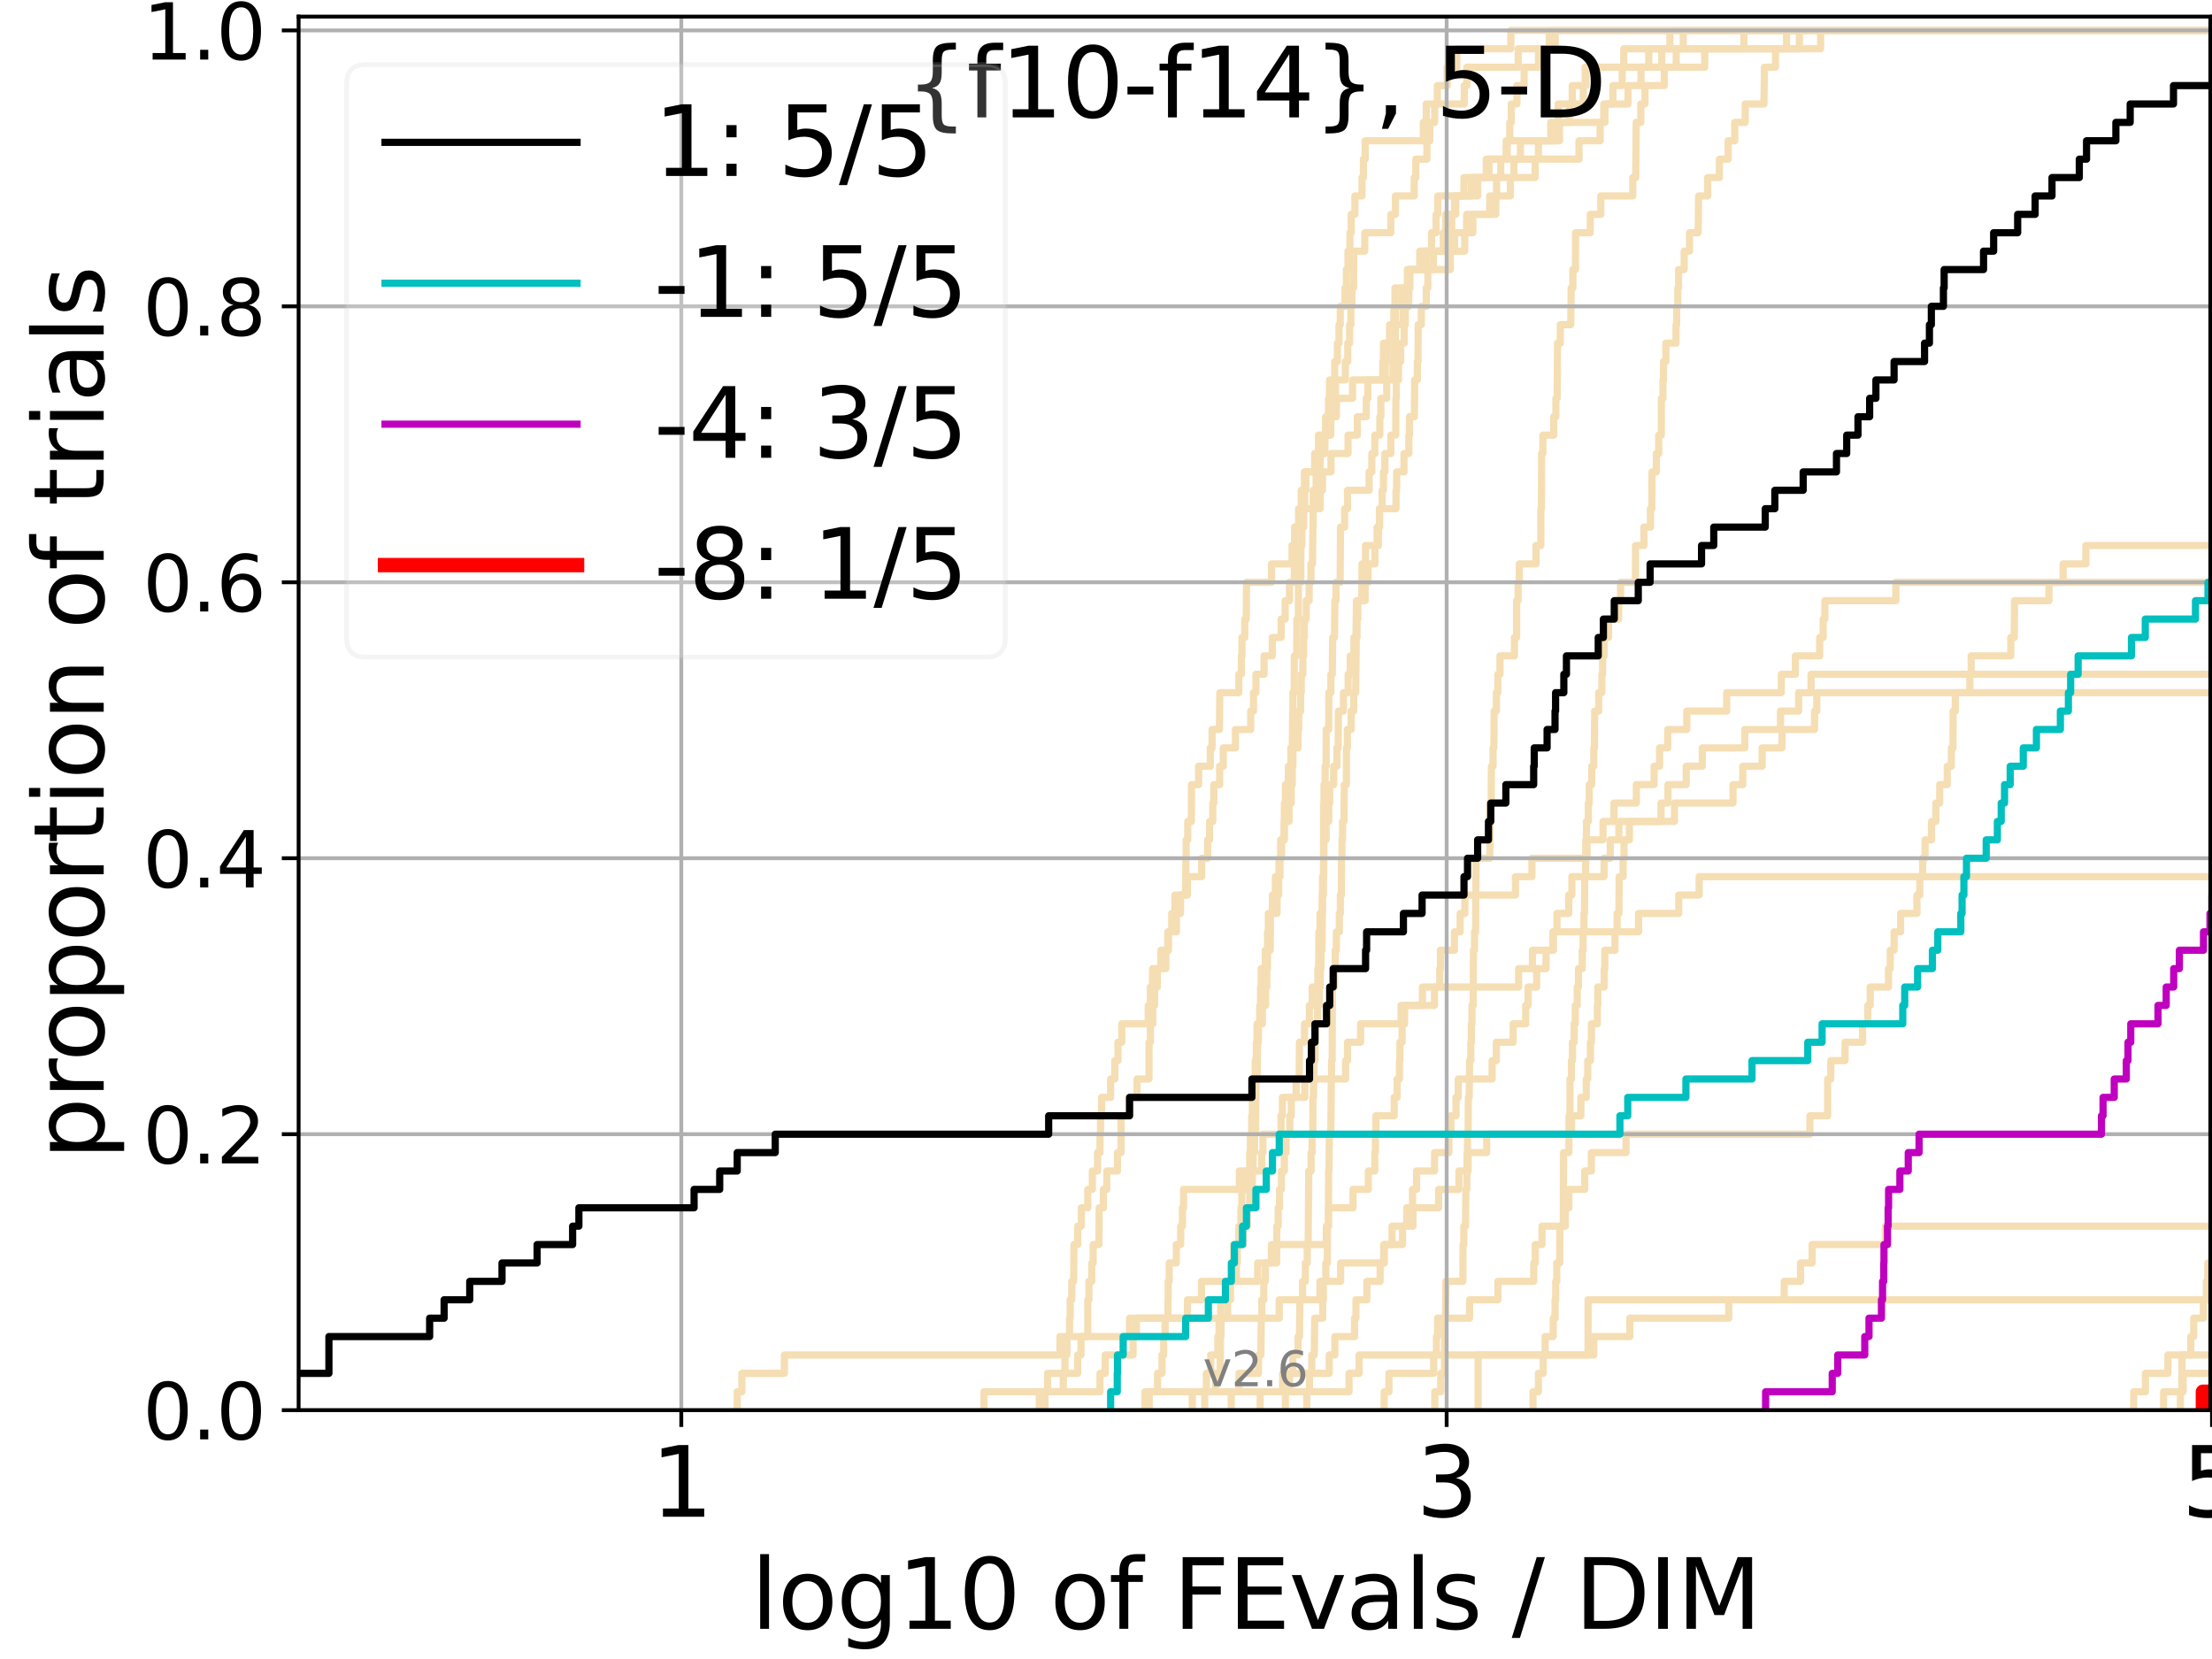 <?xml version="1.0" encoding="utf-8" standalone="no"?>
<!DOCTYPE svg PUBLIC "-//W3C//DTD SVG 1.1//EN"
  "http://www.w3.org/Graphics/SVG/1.1/DTD/svg11.dtd">
<svg xmlns:xlink="http://www.w3.org/1999/xlink" width="460.8pt" height="345.6pt" viewBox="0 0 460.8 345.6" xmlns="http://www.w3.org/2000/svg" version="1.1">
 <defs>
  <style type="text/css">*{stroke-linejoin: round; stroke-linecap: butt}</style>
 </defs>
 <g id="figure_1">
  <g id="patch_1">
   <path d="M 0 345.6 
L 460.8 345.6 
L 460.8 0 
L 0 0 
z
" style="fill: #ffffff"/>
  </g>
  <g id="axes_1">
   <g id="patch_2">
    <path d="M 62.208 293.76 
L 460.8 293.76 
L 460.8 3.456 
L 62.208 3.456 
z
" style="fill: #ffffff"/>
   </g>
   <g id="line2d_1">
    <path d="M 238.518 293.76 
L 238.518 289.928 
L 241.138 289.928 
L 241.138 286.095 
L 242.072 286.095 
L 242.072 282.263 
L 242.415 282.263 
L 242.415 278.43 
L 242.718 278.43 
L 242.718 274.598 
L 243.316 274.598 
L 243.316 270.766 
L 243.353 270.766 
L 243.353 266.933 
L 243.574 266.933 
L 243.574 263.101 
L 245.049 263.101 
L 245.049 259.268 
L 245.953 259.268 
L 245.953 255.436 
L 246.328 255.436 
L 246.328 251.604 
L 246.565 251.604 
L 246.565 247.771 
L 258.195 247.771 
L 258.195 243.939 
L 262.833 243.939 
L 262.833 240.106 
L 263.085 240.106 
L 263.085 236.274 
L 266.866 236.274 
L 266.866 232.442 
L 267.146 232.442 
L 267.146 228.609 
L 271.82 228.609 
L 271.82 224.777 
L 280.311 224.777 
L 280.311 220.944 
L 280.716 220.944 
L 280.716 217.112 
L 283.435 217.112 
L 283.435 213.28 
L 291.871 213.28 
L 291.871 209.447 
L 298.828 209.447 
L 298.828 205.615 
L 316.348 205.615 
L 316.348 201.782 
L 319.225 201.782 
L 319.225 197.95 
L 323.607 197.95 
L 323.607 194.118 
L 341.342 194.118 
L 341.342 190.285 
L 349.712 190.285 
L 349.712 186.453 
L 353.966 186.453 
L 353.966 182.621 
L 353.966 182.621 
L 353.966 182.621 
L 460.8 182.621 
" clip-path="url(#p7bd429d284)" style="fill: none; stroke: #f5deb3; stroke-width: 1.5; stroke-linecap: square"/>
   </g>
   <g id="line2d_2"/>
   <g id="line2d_3">
    <path d="M 153.575 293.76 
L 153.575 289.928 
L 154.551 289.928 
L 154.551 286.095 
L 163.412 286.095 
L 163.412 282.263 
L 220.804 282.263 
L 220.804 278.43 
L 235.311 278.43 
L 235.311 274.598 
L 266.489 274.598 
L 266.489 270.766 
L 274.972 270.766 
L 274.972 266.933 
L 279.278 266.933 
L 279.278 263.101 
L 288.386 263.101 
L 288.386 259.268 
L 289.99 259.268 
L 289.99 255.436 
L 294.349 255.436 
L 294.349 251.604 
L 299.689 251.604 
L 299.689 247.771 
L 303.912 247.771 
L 303.912 243.939 
L 305.839 243.939 
L 305.839 240.106 
L 309.704 240.106 
L 309.704 236.274 
L 327.391 236.274 
L 327.391 232.442 
L 329.321 232.442 
L 329.321 228.609 
L 330.452 228.609 
L 330.452 224.777 
L 330.758 224.777 
L 330.758 220.944 
L 331.311 220.944 
L 331.311 217.112 
L 331.52 217.112 
L 331.52 213.28 
L 332.758 213.28 
L 332.758 209.447 
L 332.85 209.447 
L 332.85 205.615 
L 334.185 205.615 
L 334.185 201.782 
L 334.308 201.782 
L 334.308 197.95 
L 336.431 197.95 
L 336.431 194.118 
L 336.869 194.118 
L 336.869 190.285 
L 337.261 190.285 
L 337.261 186.453 
L 337.296 186.453 
L 337.296 182.621 
L 338.124 182.621 
L 338.124 178.788 
L 338.315 178.788 
L 338.315 174.956 
L 339.435 174.956 
L 339.435 171.123 
L 346.021 171.123 
L 346.021 167.291 
L 347.469 167.291 
L 347.469 163.459 
L 351.273 163.459 
L 351.273 159.626 
L 354.621 159.626 
L 354.621 155.794 
L 363.462 155.794 
L 363.462 151.961 
L 370.899 151.961 
L 370.899 148.129 
L 374.684 148.129 
L 374.684 144.297 
L 377.273 144.297 
L 377.273 140.464 
L 377.273 140.464 
L 377.273 140.464 
L 460.8 140.464 
" clip-path="url(#p7bd429d284)" style="fill: none; stroke: #f5deb3; stroke-width: 1.5; stroke-linecap: square"/>
   </g>
   <g id="line2d_4">
    <path d="M 248.371 293.76 
L 248.371 289.928 
L 253.229 289.928 
L 253.229 286.095 
L 254.162 286.095 
L 254.243 278.43 
L 254.351 278.43 
L 254.351 274.598 
L 255.749 274.598 
L 255.749 270.766 
L 256.339 270.766 
L 256.339 266.933 
L 257.562 266.933 
L 257.562 263.101 
L 257.758 263.101 
L 257.758 259.268 
L 259.004 259.268 
L 259.004 255.436 
L 259.841 255.436 
L 259.841 251.604 
L 260.343 251.604 
L 260.343 247.771 
L 260.882 247.771 
L 260.882 243.939 
L 261.038 243.939 
L 261.038 240.106 
L 261.347 240.106 
L 261.347 236.274 
L 261.567 236.274 
L 261.654 224.777 
L 261.893 224.777 
L 261.979 217.112 
L 262.152 217.112 
L 262.152 213.28 
L 262.98 213.28 
L 262.98 209.447 
L 263.645 209.447 
L 263.645 205.615 
L 263.911 205.615 
L 263.911 201.782 
L 264.034 201.782 
L 264.034 197.95 
L 264.599 197.95 
L 264.679 190.285 
L 266.031 190.285 
L 266.031 186.453 
L 266.375 186.453 
L 266.375 182.621 
L 266.64 182.621 
L 266.64 178.788 
L 266.978 178.788 
L 266.978 174.956 
L 267.498 174.956 
L 267.571 167.291 
L 267.773 167.291 
L 267.773 163.459 
L 268.389 163.459 
L 268.389 159.626 
L 268.923 159.626 
L 268.923 155.794 
L 269.205 155.794 
L 269.292 148.129 
L 269.327 148.129 
L 269.327 144.297 
L 269.605 144.297 
L 269.623 136.632 
L 270.121 136.632 
L 270.173 128.967 
L 270.461 128.967 
L 270.495 121.302 
L 270.981 121.302 
L 270.998 113.637 
L 271.197 113.637 
L 271.23 105.973 
L 271.804 105.973 
L 271.804 102.14 
L 272.031 102.14 
L 272.031 98.308 
L 273.856 98.308 
L 273.856 94.475 
L 275.996 94.475 
L 275.996 90.643 
L 277.227 90.643 
L 277.227 86.811 
L 278.389 86.811 
L 278.389 82.978 
L 281.756 82.978 
L 281.756 79.146 
L 288.587 79.146 
L 288.587 75.313 
L 288.876 75.313 
L 288.876 71.481 
L 289.98 71.481 
L 289.98 67.649 
L 290.373 67.649 
L 290.373 63.816 
L 290.591 63.816 
L 290.591 59.984 
L 293.185 59.984 
L 293.185 56.151 
L 295.988 56.151 
L 295.988 52.319 
L 303 52.319 
L 303 48.487 
L 306.823 48.487 
L 306.823 44.654 
L 311.604 44.654 
L 311.604 40.822 
L 311.763 40.822 
L 311.763 36.989 
L 315.382 36.989 
L 315.382 33.157 
L 320.484 33.157 
L 320.484 29.325 
L 323.067 29.325 
L 323.067 25.492 
L 334.088 25.492 
L 334.088 21.66 
L 339.144 21.66 
L 339.144 17.827 
L 341.859 17.827 
L 341.859 13.995 
L 343.462 13.995 
L 343.462 10.163 
L 350.65 10.163 
L 350.65 6.33 
L 350.65 6.33 
L 460.8 6.33 
L 460.8 6.33 
" clip-path="url(#p7bd429d284)" style="fill: none; stroke: #f5deb3; stroke-width: 1.5; stroke-linecap: square"/>
   </g>
   <g id="line2d_5"/>
   <g id="line2d_6"/>
   <g id="line2d_7">
    <path d="M 272.224 293.76 
L 272.224 289.928 
L 272.782 289.928 
L 272.782 286.095 
L 273.269 286.095 
L 273.269 282.263 
L 273.779 282.263 
L 273.887 274.598 
L 275.546 274.598 
L 275.546 270.766 
L 275.677 270.766 
L 275.677 266.933 
L 276.197 266.933 
L 276.197 263.101 
L 276.51 263.101 
L 276.539 255.436 
L 276.723 255.436 
L 276.779 243.939 
L 276.849 243.939 
L 276.934 236.274 
L 277.227 236.274 
L 277.338 224.777 
L 277.379 224.777 
L 277.379 220.944 
L 277.518 220.944 
L 277.559 205.615 
L 278.01 205.615 
L 278.01 201.782 
L 278.146 201.782 
L 278.146 197.95 
L 278.402 197.95 
L 278.402 194.118 
L 279.002 194.118 
L 279.002 190.285 
L 279.213 190.285 
L 279.213 186.453 
L 279.435 186.453 
L 279.461 178.788 
L 279.565 178.788 
L 279.565 174.956 
L 279.682 174.956 
L 279.682 171.123 
L 279.979 171.123 
L 280.043 163.459 
L 280.476 163.459 
L 280.489 155.794 
L 280.69 155.794 
L 280.69 151.961 
L 281.474 151.961 
L 281.474 148.129 
L 281.999 148.129 
L 281.999 144.297 
L 282.42 144.297 
L 282.528 132.799 
L 282.695 132.799 
L 282.695 128.967 
L 282.86 128.967 
L 282.86 125.135 
L 283.678 125.135 
L 283.735 117.47 
L 284.465 117.47 
L 284.465 113.637 
L 287.145 113.637 
L 287.145 109.805 
L 287.374 109.805 
L 287.374 105.973 
L 290.817 105.973 
L 290.817 102.14 
L 290.948 102.14 
L 290.948 98.308 
L 292.476 98.308 
L 292.476 94.475 
L 293.49 94.475 
L 293.49 90.643 
L 293.62 90.643 
L 293.62 86.811 
L 294.636 86.811 
L 294.703 79.146 
L 295.261 79.146 
L 295.261 75.313 
L 295.401 75.313 
L 295.434 67.649 
L 296.093 67.649 
L 296.093 63.816 
L 297.118 63.816 
L 297.118 59.984 
L 297.445 59.984 
L 297.445 56.151 
L 298.597 56.151 
L 298.597 52.319 
L 300.657 52.319 
L 300.657 48.487 
L 301.155 48.487 
L 301.155 44.654 
L 303.013 44.654 
L 303.013 40.822 
L 304.97 40.822 
L 304.97 36.989 
L 310.174 36.989 
L 310.174 33.157 
L 316.728 33.157 
L 316.728 29.325 
L 324.873 29.325 
L 324.873 25.492 
L 326.954 25.492 
L 326.954 21.66 
L 329.827 21.66 
L 329.827 17.827 
L 330.386 17.827 
L 330.386 13.995 
L 338.265 13.995 
L 338.265 10.163 
L 374.844 10.163 
L 374.844 6.33 
L 374.844 6.33 
L 460.8 6.33 
L 460.8 6.33 
" clip-path="url(#p7bd429d284)" style="fill: none; stroke: #f5deb3; stroke-width: 1.5; stroke-linecap: square"/>
   </g>
   <g id="line2d_8">
    <path d="M 454.204 293.76 
L 454.204 289.928 
L 454.791 289.928 
L 454.791 286.095 
L 454.791 286.095 
L 454.791 286.095 
L 460.8 286.095 
" clip-path="url(#p7bd429d284)" style="fill: none; stroke: #f5deb3; stroke-width: 1.5; stroke-linecap: square"/>
   </g>
   <g id="line2d_9">
    <path d="M 267.773 293.76 
L 267.773 289.928 
L 268.639 289.928 
L 268.639 286.095 
L 269.31 286.095 
L 269.31 282.263 
L 270.41 282.263 
L 270.41 278.43 
L 270.697 278.43 
L 270.798 270.766 
L 271.346 270.766 
L 271.346 266.933 
L 271.934 266.933 
L 271.934 263.101 
L 272.321 263.101 
L 272.321 259.268 
L 272.512 259.268 
L 272.608 247.771 
L 272.624 247.771 
L 272.624 243.939 
L 273.128 243.939 
L 273.128 240.106 
L 273.331 240.106 
L 273.331 236.274 
L 273.486 236.274 
L 273.502 228.609 
L 273.625 228.609 
L 273.733 220.944 
L 273.948 220.944 
L 274.024 213.28 
L 274.479 213.28 
L 274.479 209.447 
L 274.853 209.447 
L 274.853 205.615 
L 275.031 205.615 
L 275.031 201.782 
L 275.179 201.782 
L 275.179 197.95 
L 275.414 197.95 
L 275.488 186.453 
L 275.692 186.453 
L 275.764 167.291 
L 275.808 167.291 
L 275.808 163.459 
L 276.039 163.459 
L 276.039 159.626 
L 276.254 159.626 
L 276.268 151.961 
L 276.793 151.961 
L 276.835 144.297 
L 277.241 144.297 
L 277.241 140.464 
L 277.545 140.464 
L 277.614 132.799 
L 277.997 132.799 
L 278.078 125.135 
L 278.308 125.135 
L 278.308 121.302 
L 279.173 121.302 
L 279.252 109.805 
L 280.12 109.805 
L 280.12 105.973 
L 280.716 105.973 
L 280.716 102.14 
L 285.213 102.14 
L 285.213 98.308 
L 285.782 98.308 
L 285.782 94.475 
L 286.406 94.475 
L 286.406 90.643 
L 287.446 90.643 
L 287.446 86.811 
L 287.653 86.811 
L 287.653 82.978 
L 288.876 82.978 
L 288.876 79.146 
L 290.182 79.146 
L 290.182 75.313 
L 290.363 75.313 
L 290.363 71.481 
L 290.676 71.481 
L 290.676 67.649 
L 292.296 67.649 
L 292.296 63.816 
L 293.15 63.816 
L 293.15 59.984 
L 293.715 59.984 
L 293.715 56.151 
L 295.761 56.151 
L 295.761 52.319 
L 302.279 52.319 
L 302.279 48.487 
L 302.427 48.487 
L 302.427 44.654 
L 303.263 44.654 
L 303.263 40.822 
L 307.831 40.822 
L 307.831 36.989 
L 312.629 36.989 
L 312.629 33.157 
L 313.761 33.157 
L 313.761 29.325 
L 314.517 29.325 
L 314.517 25.492 
L 314.824 25.492 
L 314.824 21.66 
L 316 21.66 
L 316 17.827 
L 317.501 17.827 
L 317.501 13.995 
L 320.496 13.995 
L 320.496 10.163 
L 322.748 10.163 
L 322.748 6.33 
L 322.748 6.33 
L 460.8 6.33 
L 460.8 6.33 
" clip-path="url(#p7bd429d284)" style="fill: none; stroke: #f5deb3; stroke-width: 1.5; stroke-linecap: square"/>
   </g>
   <g id="line2d_10">
    <path d="M 444.483 293.76 
L 444.483 289.928 
L 446.93 289.928 
L 446.93 286.095 
L 451.615 286.095 
L 451.615 282.263 
L 451.615 282.263 
L 451.615 282.263 
L 460.8 282.263 
" clip-path="url(#p7bd429d284)" style="fill: none; stroke: #f5deb3; stroke-width: 1.5; stroke-linecap: square"/>
   </g>
   <g id="line2d_11">
    <path clip-path="url(#p7bd429d284)" style="fill: none; stroke: #f5deb3; stroke-width: 1.5; stroke-linecap: square"/>
   </g>
   <g id="line2d_12">
    <path d="M 239.399 293.76 
L 239.399 289.928 
L 281.029 289.928 
L 281.029 286.095 
L 283.131 286.095 
L 283.131 282.263 
L 332.02 282.263 
L 332.02 278.43 
L 339.525 278.43 
L 339.525 274.598 
L 360.132 274.598 
L 360.132 270.766 
L 371.678 270.766 
L 371.678 266.933 
L 375.082 266.933 
L 375.082 263.101 
L 377.499 263.101 
L 377.499 259.268 
L 392.753 259.268 
L 392.753 255.436 
L 392.753 255.436 
L 392.753 255.436 
L 460.8 255.436 
" clip-path="url(#p7bd429d284)" style="fill: none; stroke: #f5deb3; stroke-width: 1.5; stroke-linecap: square"/>
   </g>
   <g id="line2d_13"/>
   <g id="line2d_14">
    <path d="M 262.515 293.76 
L 262.515 289.928 
L 267.183 289.928 
L 267.183 286.095 
L 276.906 286.095 
L 276.906 282.263 
L 278.078 282.263 
L 278.078 278.43 
L 282.18 278.43 
L 282.18 274.598 
L 282.468 274.598 
L 282.468 270.766 
L 284.746 270.766 
L 284.746 266.933 
L 287.508 266.933 
L 287.508 263.101 
L 288.244 263.101 
L 288.244 259.268 
L 292.17 259.268 
L 292.17 255.436 
L 293.035 255.436 
L 293.035 251.604 
L 294.255 251.604 
L 294.255 247.771 
L 295.095 247.771 
L 295.095 243.939 
L 298.843 243.939 
L 298.843 240.106 
L 301.824 240.106 
L 301.824 236.274 
L 302.232 236.274 
L 302.232 232.442 
L 303.315 232.442 
L 303.315 228.609 
L 303.777 228.609 
L 303.777 224.777 
L 310.833 224.777 
L 310.833 220.944 
L 311.712 220.944 
L 311.712 217.112 
L 315.22 217.112 
L 315.22 213.28 
L 317.83 213.28 
L 317.83 209.447 
L 318.334 209.447 
L 318.334 205.615 
L 320.119 205.615 
L 320.119 201.782 
L 322.069 201.782 
L 322.069 197.95 
L 323.508 197.95 
L 323.508 194.118 
L 324.349 194.118 
L 324.349 190.285 
L 326.795 190.285 
L 326.795 186.453 
L 327.45 186.453 
L 327.45 182.621 
L 334.155 182.621 
L 334.155 178.788 
L 335.437 178.788 
L 335.437 174.956 
L 337.237 174.956 
L 337.237 171.123 
L 348.828 171.123 
L 348.828 167.291 
L 361.02 167.291 
L 361.02 163.459 
L 363.052 163.459 
L 363.052 159.626 
L 367.081 159.626 
L 367.081 155.794 
L 371.213 155.794 
L 371.213 151.961 
L 378.003 151.961 
L 378.003 148.129 
L 378.462 148.129 
L 378.462 144.297 
L 378.462 144.297 
L 378.462 144.297 
L 460.8 144.297 
" clip-path="url(#p7bd429d284)" style="fill: none; stroke: #f5deb3; stroke-width: 1.5; stroke-linecap: square"/>
   </g>
   <g id="line2d_15"/>
   <g id="line2d_16"/>
   <g id="line2d_17">
    <path d="M 319.349 293.76 
L 319.349 289.928 
L 320.472 289.928 
L 320.472 286.095 
L 321.485 286.095 
L 321.485 282.263 
L 321.878 282.263 
L 321.878 278.43 
L 323.556 278.43 
L 323.556 274.598 
L 323.948 274.598 
L 323.948 270.766 
L 324.081 270.766 
L 324.081 266.933 
L 324.306 266.933 
L 324.306 263.101 
L 324.911 263.101 
L 324.953 255.436 
L 325.671 255.436 
L 325.722 240.106 
L 326.825 240.106 
L 326.862 232.442 
L 327.05 232.442 
L 327.066 224.777 
L 327.359 224.777 
L 327.359 220.944 
L 327.561 220.944 
L 327.561 217.112 
L 327.919 217.112 
L 327.919 213.28 
L 328.157 213.28 
L 328.157 209.447 
L 328.56 209.447 
L 328.56 205.615 
L 328.821 205.615 
L 328.821 201.782 
L 329.611 201.782 
L 329.611 197.95 
L 329.794 197.95 
L 329.794 194.118 
L 329.964 194.118 
L 329.964 190.285 
L 330.085 190.285 
L 330.13 182.621 
L 330.302 182.621 
L 330.35 174.956 
L 330.487 174.956 
L 330.487 171.123 
L 330.879 171.123 
L 330.879 167.291 
L 331.068 167.291 
L 331.068 163.459 
L 331.589 163.459 
L 331.589 159.626 
L 332.015 159.626 
L 332.015 155.794 
L 332.14 155.794 
L 332.2 148.129 
L 333.039 148.129 
L 333.039 144.297 
L 333.696 144.297 
L 333.696 140.464 
L 333.851 140.464 
L 333.851 136.632 
L 334.161 136.632 
L 334.161 132.799 
L 335.098 132.799 
L 335.098 128.967 
L 337.183 128.967 
L 337.183 125.135 
L 337.589 125.135 
L 337.589 121.302 
L 340.692 121.302 
L 340.705 113.637 
L 342.467 113.637 
L 342.467 109.805 
L 343.813 109.805 
L 343.813 105.973 
L 344.117 105.973 
L 344.147 98.308 
L 345.051 98.308 
L 345.051 94.475 
L 345.543 94.475 
L 345.543 90.643 
L 346.084 90.643 
L 346.095 82.978 
L 346.425 82.978 
L 346.425 79.146 
L 346.537 79.146 
L 346.537 75.313 
L 347.032 75.313 
L 347.032 71.481 
L 349.143 71.481 
L 349.143 67.649 
L 349.277 67.649 
L 349.277 63.816 
L 349.521 63.816 
L 349.521 59.984 
L 349.677 59.984 
L 349.677 56.151 
L 350.849 56.151 
L 350.849 52.319 
L 351.956 52.319 
L 351.956 48.487 
L 353.749 48.487 
L 353.848 40.822 
L 355.747 40.822 
L 355.747 36.989 
L 358.174 36.989 
L 358.174 33.157 
L 360.009 33.157 
L 360.009 29.325 
L 361.384 29.325 
L 361.384 25.492 
L 363.554 25.492 
L 363.554 21.66 
L 367.459 21.66 
L 367.567 13.995 
L 369.867 13.995 
L 369.867 10.163 
L 372.167 10.163 
L 372.167 6.33 
L 372.167 6.33 
L 460.8 6.33 
L 460.8 6.33 
" clip-path="url(#p7bd429d284)" style="fill: none; stroke: #f5deb3; stroke-width: 1.5; stroke-linecap: square"/>
   </g>
   <g id="line2d_18">
    <path d="M 204.983 293.76 
L 204.983 289.928 
L 229.148 289.928 
L 229.148 286.095 
L 230.245 286.095 
L 230.245 282.263 
L 236.05 282.263 
L 236.05 278.43 
L 236.728 278.43 
L 236.728 274.598 
L 247.365 274.598 
L 247.365 270.766 
L 250.3 270.766 
L 250.3 266.933 
L 262.001 266.933 
L 262.001 263.101 
L 264.858 263.101 
L 264.858 259.268 
L 276.297 259.268 
L 276.297 255.436 
L 276.737 255.436 
L 276.737 251.604 
L 281.865 251.604 
L 281.865 247.771 
L 285.036 247.771 
L 285.036 243.939 
L 286.396 243.939 
L 286.396 240.106 
L 286.534 240.106 
L 286.534 236.274 
L 286.619 236.274 
L 286.619 232.442 
L 290.43 232.442 
L 290.43 228.609 
L 291.06 228.609 
L 291.06 224.777 
L 291.532 224.777 
L 291.532 220.944 
L 291.624 220.944 
L 291.624 217.112 
L 292.089 217.112 
L 292.089 213.28 
L 292.61 213.28 
L 292.61 209.447 
L 296.318 209.447 
L 296.318 205.615 
L 299.928 205.615 
L 299.928 201.782 
L 300.072 201.782 
L 300.072 197.95 
L 302.98 197.95 
L 302.98 194.118 
L 304.175 194.118 
L 304.175 190.285 
L 305.157 190.285 
L 305.157 186.453 
L 315.695 186.453 
L 315.695 182.621 
L 319.126 182.621 
L 319.126 178.788 
L 330.601 178.788 
L 330.601 174.956 
L 333.94 174.956 
L 333.94 171.123 
L 336.22 171.123 
L 336.22 167.291 
L 340.876 167.291 
L 340.876 163.459 
L 344.583 163.459 
L 344.583 159.626 
L 345.726 159.626 
L 345.726 155.794 
L 347.422 155.794 
L 347.422 151.961 
L 351.4 151.961 
L 351.4 148.129 
L 359.7 148.129 
L 359.7 144.297 
L 371.08 144.297 
L 371.08 140.464 
L 374.004 140.464 
L 374.004 136.632 
L 379.075 136.632 
L 379.075 132.799 
L 379.803 132.799 
L 379.803 128.967 
L 380.158 128.967 
L 380.158 125.135 
L 394.944 125.135 
L 394.944 121.302 
L 394.944 121.302 
L 394.944 121.302 
L 460.8 121.302 
" clip-path="url(#p7bd429d284)" style="fill: none; stroke: #f5deb3; stroke-width: 1.5; stroke-linecap: square"/>
   </g>
   <g id="line2d_19">
    <path clip-path="url(#p7bd429d284)" style="fill: none; stroke: #f5deb3; stroke-width: 1.5; stroke-linecap: square"/>
   </g>
   <g id="line2d_20">
    <path d="M 217.688 293.76 
L 217.688 289.928 
L 221.506 289.928 
L 221.506 286.095 
L 224.501 286.095 
L 224.501 282.263 
L 225.195 282.263 
L 225.195 278.43 
L 226.604 278.43 
L 226.604 270.766 
L 226.843 270.766 
L 226.843 266.933 
L 227.434 266.933 
L 227.434 263.101 
L 227.725 263.101 
L 227.725 259.268 
L 228.924 259.268 
L 228.98 251.604 
L 229.865 251.604 
L 229.865 247.771 
L 230.568 247.771 
L 230.568 243.939 
L 232.796 243.939 
L 232.796 240.106 
L 233.54 240.106 
L 233.54 232.442 
L 235.265 232.442 
L 235.265 228.609 
L 236.862 228.609 
L 236.862 224.777 
L 239.358 224.777 
L 239.358 217.112 
L 239.647 217.112 
L 239.647 213.28 
L 240.138 213.28 
L 240.138 209.447 
L 240.501 209.447 
L 240.501 205.615 
L 241.098 205.615 
L 241.098 201.782 
L 242.868 201.782 
L 242.868 197.95 
L 243.426 197.95 
L 243.426 194.118 
L 244.085 194.118 
L 244.085 190.285 
L 244.766 190.285 
L 244.766 186.453 
L 246.967 186.453 
L 247.067 178.788 
L 247.1 178.788 
L 247.1 174.956 
L 247.43 174.956 
L 247.43 171.123 
L 248.178 171.123 
L 248.211 163.459 
L 249.689 163.459 
L 249.689 159.626 
L 252.127 159.626 
L 252.127 155.794 
L 252.499 155.794 
L 252.499 151.961 
L 254.026 151.961 
L 254.108 144.297 
L 258.074 144.297 
L 258.074 140.464 
L 258.602 140.464 
L 258.602 136.632 
L 258.721 136.632 
L 258.721 132.799 
L 259.309 132.799 
L 259.309 128.967 
L 259.611 128.967 
L 259.68 121.302 
L 264.878 121.302 
L 264.878 117.47 
L 269.152 117.47 
L 269.152 113.637 
L 269.692 113.637 
L 269.692 109.805 
L 271.576 109.805 
L 271.576 105.973 
L 275.016 105.973 
L 275.016 102.14 
L 275.488 102.14 
L 275.488 98.308 
L 277.268 98.308 
L 277.268 94.475 
L 280.829 94.475 
L 280.829 90.643 
L 282.754 90.643 
L 282.754 86.811 
L 284.623 86.811 
L 284.623 82.978 
L 284.936 82.978 
L 284.936 79.146 
L 288.052 79.146 
L 288.052 75.313 
L 288.204 75.313 
L 288.204 71.481 
L 289.476 71.481 
L 289.476 67.649 
L 290.694 67.649 
L 290.694 63.816 
L 292.025 63.816 
L 292.025 59.984 
L 293.525 59.984 
L 293.525 56.151 
L 302.13 56.151 
L 302.13 52.319 
L 305.132 52.319 
L 305.132 48.487 
L 305.527 48.487 
L 305.527 44.654 
L 310.335 44.654 
L 310.335 40.822 
L 314.64 40.822 
L 314.64 36.989 
L 319.795 36.989 
L 319.795 33.157 
L 328.933 33.157 
L 328.933 29.325 
L 333.337 29.325 
L 333.337 25.492 
L 334.338 25.492 
L 334.338 21.66 
L 335.999 21.66 
L 335.999 17.827 
L 337.925 17.827 
L 337.925 13.995 
L 355.127 13.995 
L 355.127 10.163 
L 379.265 10.163 
L 379.265 6.33 
L 379.265 6.33 
L 460.8 6.33 
L 460.8 6.33 
" clip-path="url(#p7bd429d284)" style="fill: none; stroke: #f5deb3; stroke-width: 1.5; stroke-linecap: square"/>
   </g>
   <g id="line2d_21"/>
   <g id="line2d_22">
    <path d="M 216.504 293.76 
L 216.504 289.928 
L 218.227 289.928 
L 218.227 286.095 
L 221.852 286.095 
L 221.852 282.263 
L 222.262 282.263 
L 222.262 278.43 
L 222.802 278.43 
L 222.802 274.598 
L 222.936 274.598 
L 222.936 270.766 
L 223.268 270.766 
L 223.268 266.933 
L 223.662 266.933 
L 223.727 259.268 
L 224.501 259.268 
L 224.501 255.436 
L 225.258 255.436 
L 225.258 251.604 
L 226.604 251.604 
L 226.604 247.771 
L 227.551 247.771 
L 227.551 243.939 
L 228.643 243.939 
L 228.643 240.106 
L 229.148 240.106 
L 229.148 236.274 
L 229.259 236.274 
L 229.259 232.442 
L 229.481 232.442 
L 229.481 228.609 
L 231.362 228.609 
L 231.362 224.777 
L 232.239 224.777 
L 232.239 220.944 
L 232.896 220.944 
L 232.896 217.112 
L 233.687 217.112 
L 233.687 213.28 
L 239.191 213.28 
L 239.191 209.447 
L 239.647 209.447 
L 239.647 205.615 
L 240.097 205.615 
L 240.097 201.782 
L 241.84 201.782 
L 241.84 197.95 
L 243.279 197.95 
L 243.279 194.118 
L 245.084 194.118 
L 245.084 190.285 
L 245.918 190.285 
L 245.918 186.453 
L 247.365 186.453 
L 247.365 182.621 
L 250.33 182.621 
L 250.33 178.788 
L 251.578 178.788 
L 251.578 174.956 
L 251.983 174.956 
L 251.983 171.123 
L 252.64 171.123 
L 252.64 167.291 
L 252.866 167.291 
L 252.866 163.459 
L 254.081 163.459 
L 254.081 159.626 
L 254.832 159.626 
L 254.832 155.794 
L 257.366 155.794 
L 257.366 151.961 
L 260.546 151.961 
L 260.546 148.129 
L 261.127 148.129 
L 261.127 144.297 
L 261.632 144.297 
L 261.632 140.464 
L 263.335 140.464 
L 263.335 136.632 
L 265.037 136.632 
L 265.037 132.799 
L 266.885 132.799 
L 266.885 128.967 
L 267.718 128.967 
L 267.718 125.135 
L 268.621 125.135 
L 268.621 121.302 
L 269.623 121.302 
L 269.692 113.637 
L 269.744 113.637 
L 269.744 109.805 
L 270.529 109.805 
L 270.529 105.973 
L 271.081 105.973 
L 271.081 102.14 
L 271.739 102.14 
L 271.739 98.308 
L 274.659 98.308 
L 274.674 90.643 
L 276.779 90.643 
L 276.779 86.811 
L 277.806 86.811 
L 277.806 82.978 
L 278.2 82.978 
L 278.2 79.146 
L 280.26 79.146 
L 280.26 75.313 
L 280.766 75.313 
L 280.766 71.481 
L 281.14 71.481 
L 281.14 67.649 
L 281.413 67.649 
L 281.413 63.816 
L 281.621 63.816 
L 281.621 59.984 
L 281.963 59.984 
L 282.011 52.319 
L 284.307 52.319 
L 284.307 48.487 
L 289.739 48.487 
L 289.739 44.654 
L 290.694 44.654 
L 290.694 40.822 
L 294.602 40.822 
L 294.602 36.989 
L 294.937 36.989 
L 294.937 33.157 
L 297.251 33.157 
L 297.251 29.325 
L 297.846 29.325 
L 297.846 25.492 
L 298.873 25.492 
L 298.873 21.66 
L 305.039 21.66 
L 305.039 17.827 
L 305.57 17.827 
L 305.57 13.995 
L 316.267 13.995 
L 316.267 10.163 
L 323.969 10.163 
L 323.969 6.33 
L 323.969 6.33 
L 460.8 6.33 
L 460.8 6.33 
" clip-path="url(#p7bd429d284)" style="fill: none; stroke: #f5deb3; stroke-width: 1.5; stroke-linecap: square"/>
   </g>
   <g id="line2d_23">
    <path d="M 450.715 293.76 
L 450.715 289.928 
L 454.519 289.928 
L 454.519 286.095 
L 454.55 286.095 
L 454.55 282.263 
L 456.382 282.263 
L 456.382 278.43 
L 456.991 278.43 
L 456.991 274.598 
L 459.003 274.598 
L 459.003 270.766 
L 459.632 270.766 
L 459.632 266.933 
L 459.935 266.933 
L 459.935 263.101 
L 459.935 263.101 
L 459.935 263.101 
L 460.8 263.101 
" clip-path="url(#p7bd429d284)" style="fill: none; stroke: #f5deb3; stroke-width: 1.5; stroke-linecap: square"/>
   </g>
   <g id="line2d_24">
    <path d="M 256.491 293.76 
L 256.491 289.928 
L 258.098 289.928 
L 258.098 286.095 
L 262.173 286.095 
L 262.173 282.263 
L 262.664 282.263 
L 262.748 274.598 
L 262.854 274.598 
L 262.854 270.766 
L 263.272 270.766 
L 263.272 266.933 
L 263.604 266.933 
L 263.604 263.101 
L 265.954 263.101 
L 265.973 255.436 
L 266.261 255.436 
L 266.261 251.604 
L 266.546 251.604 
L 266.546 247.771 
L 266.941 247.771 
L 266.941 243.939 
L 267.553 243.939 
L 267.553 240.106 
L 267.901 240.106 
L 267.901 236.274 
L 268.692 236.274 
L 268.692 232.442 
L 269.011 232.442 
L 269.011 228.609 
L 270.002 228.609 
L 270.002 224.777 
L 270.647 224.777 
L 270.697 217.112 
L 271.755 217.112 
L 271.755 213.28 
L 272.766 213.28 
L 272.766 209.447 
L 273.362 209.447 
L 273.362 205.615 
L 274.539 205.615 
L 274.539 201.782 
L 274.689 201.782 
L 274.764 194.118 
L 274.987 194.118 
L 274.987 190.285 
L 275.429 190.285 
L 275.517 182.621 
L 275.75 182.621 
L 275.808 174.956 
L 276.254 174.956 
L 276.254 171.123 
L 276.807 171.123 
L 276.807 167.291 
L 277.004 167.291 
L 277.004 163.459 
L 277.833 163.459 
L 277.833 159.626 
L 278.51 159.626 
L 278.51 155.794 
L 278.763 155.794 
L 278.817 148.129 
L 279.863 148.129 
L 279.863 144.297 
L 280.841 144.297 
L 280.841 140.464 
L 281.277 140.464 
L 281.277 136.632 
L 282.047 136.632 
L 282.047 132.799 
L 282.468 132.799 
L 282.576 125.135 
L 284.386 125.135 
L 284.386 121.302 
L 284.991 121.302 
L 284.991 117.47 
L 286.417 117.47 
L 286.417 113.637 
L 286.883 113.637 
L 286.883 109.805 
L 287.364 109.805 
L 287.364 105.973 
L 287.919 105.973 
L 287.919 102.14 
L 288.204 102.14 
L 288.204 98.308 
L 288.496 98.308 
L 288.496 94.475 
L 289.739 94.475 
L 289.739 90.643 
L 290.76 90.643 
L 290.789 82.978 
L 290.873 82.978 
L 290.873 79.146 
L 291.329 79.146 
L 291.329 75.313 
L 291.789 75.313 
L 291.789 71.481 
L 292.521 71.481 
L 292.521 67.649 
L 292.752 67.649 
L 292.752 63.816 
L 293.455 63.816 
L 293.542 56.151 
L 297.079 56.151 
L 297.079 52.319 
L 298.22 52.319 
L 298.22 48.487 
L 299.162 48.487 
L 299.162 44.654 
L 299.507 44.654 
L 299.507 40.822 
L 306.484 40.822 
L 306.484 36.989 
L 309.611 36.989 
L 309.611 33.157 
L 313.983 33.157 
L 313.983 29.325 
L 324.488 29.325 
L 324.488 25.492 
L 324.605 25.492 
L 324.605 21.66 
L 327.528 21.66 
L 327.528 17.827 
L 330.227 17.827 
L 330.227 13.995 
L 346.175 13.995 
L 346.175 10.163 
L 347.877 10.163 
L 347.877 6.33 
L 347.877 6.33 
L 460.8 6.33 
L 460.8 6.33 
" clip-path="url(#p7bd429d284)" style="fill: none; stroke: #f5deb3; stroke-width: 1.5; stroke-linecap: square"/>
   </g>
   <g id="line2d_25"/>
   <g id="line2d_26">
    <path d="M 298.895 293.76 
L 298.895 289.928 
L 300.13 289.928 
L 300.13 286.095 
L 300.896 286.095 
L 300.994 274.598 
L 301.106 274.598 
L 301.204 266.933 
L 304.745 266.933 
L 304.77 259.268 
L 304.939 259.268 
L 304.939 255.436 
L 305.287 255.436 
L 305.373 247.771 
L 305.564 247.771 
L 305.631 240.106 
L 305.711 240.106 
L 305.711 236.274 
L 305.833 236.274 
L 305.881 228.609 
L 306.063 228.609 
L 306.142 220.944 
L 306.394 220.944 
L 306.394 217.112 
L 306.52 217.112 
L 306.52 213.28 
L 306.639 213.28 
L 306.639 209.447 
L 306.905 209.447 
L 306.941 197.95 
L 307.158 197.95 
L 307.158 194.118 
L 307.403 194.118 
L 307.479 178.788 
L 310.361 178.788 
L 310.399 167.291 
L 310.638 167.291 
L 310.691 159.626 
L 311.028 159.626 
L 311.028 155.794 
L 311.205 155.794 
L 311.257 148.129 
L 311.717 148.129 
L 311.717 144.297 
L 312.019 144.297 
L 312.019 140.464 
L 312.474 140.464 
L 312.474 136.632 
L 315.479 136.632 
L 315.479 132.799 
L 315.932 132.799 
L 315.941 125.135 
L 316.245 125.135 
L 316.245 121.302 
L 316.496 121.302 
L 316.496 117.47 
L 319.982 117.47 
L 319.982 113.637 
L 320.982 113.637 
L 320.986 105.973 
L 321.116 105.973 
L 321.143 94.475 
L 321.408 94.475 
L 321.408 90.643 
L 323.669 90.643 
L 323.669 86.811 
L 324.124 86.811 
L 324.124 82.978 
L 324.385 82.978 
L 324.459 71.481 
L 325.044 71.481 
L 325.044 67.649 
L 327.218 67.649 
L 327.3 59.984 
L 327.658 59.984 
L 327.658 56.151 
L 328.201 56.151 
L 328.214 48.487 
L 331.275 48.487 
L 331.275 44.654 
L 333.477 44.654 
L 333.477 40.822 
L 340.138 40.822 
L 340.138 36.989 
L 340.754 36.989 
L 340.849 25.492 
L 341.81 25.492 
L 341.81 21.66 
L 342.679 21.66 
L 342.679 17.827 
L 346.699 17.827 
L 346.699 13.995 
L 349.188 13.995 
L 349.188 10.163 
L 363.293 10.163 
L 363.293 6.33 
L 363.293 6.33 
L 460.8 6.33 
L 460.8 6.33 
" clip-path="url(#p7bd429d284)" style="fill: none; stroke: #f5deb3; stroke-width: 1.5; stroke-linecap: square"/>
   </g>
   <g id="line2d_27">
    <path d="M 288.345 293.76 
L 288.345 289.928 
L 289.349 289.928 
L 289.349 286.095 
L 298.657 286.095 
L 298.657 282.263 
L 299.236 282.263 
L 299.236 278.43 
L 299.478 278.43 
L 299.478 274.598 
L 306.142 274.598 
L 306.142 270.766 
L 312.049 270.766 
L 312.049 266.933 
L 319.505 266.933 
L 319.505 263.101 
L 319.824 263.101 
L 319.824 259.268 
L 321.221 259.268 
L 321.221 255.436 
L 326.087 255.436 
L 326.087 251.604 
L 326.822 251.604 
L 326.822 247.771 
L 330.127 247.771 
L 330.127 243.939 
L 331.505 243.939 
L 331.505 240.106 
L 338.734 240.106 
L 338.734 236.274 
L 377.035 236.274 
L 377.035 232.442 
L 380.732 232.442 
L 380.732 228.609 
L 380.732 228.609 
L 380.732 224.777 
L 381.391 224.777 
L 381.391 220.944 
L 384.357 220.944 
L 384.357 217.112 
L 388.004 217.112 
L 388.004 213.28 
L 389.106 213.28 
L 389.106 209.447 
L 389.601 209.447 
L 389.601 205.615 
L 393.409 205.615 
L 393.409 201.782 
L 393.775 201.782 
L 393.775 197.95 
L 394.573 197.95 
L 394.573 194.118 
L 395.931 194.118 
L 395.931 190.285 
L 399.34 190.285 
L 399.34 186.453 
L 399.933 186.453 
L 399.933 182.621 
L 400.514 182.621 
L 400.514 178.788 
L 401.026 178.788 
L 401.026 174.956 
L 402.374 174.956 
L 402.374 171.123 
L 403.272 171.123 
L 403.272 167.291 
L 404.077 167.291 
L 404.077 163.459 
L 405.649 163.459 
L 405.649 159.626 
L 406.501 159.626 
L 406.501 155.794 
L 406.85 155.794 
L 406.85 151.961 
L 406.864 151.961 
L 406.864 148.129 
L 407.322 148.129 
L 407.322 144.297 
L 410.361 144.297 
L 410.361 140.464 
L 410.633 140.464 
L 410.633 136.632 
L 418.882 136.632 
L 418.882 132.799 
L 419.624 132.799 
L 419.624 128.967 
L 419.653 128.967 
L 419.653 125.135 
L 426.84 125.135 
L 426.84 121.302 
L 429.79 121.302 
L 429.79 117.47 
L 434.529 117.47 
L 434.529 113.637 
L 434.529 113.637 
L 434.529 113.637 
L 460.8 113.637 
" clip-path="url(#p7bd429d284)" style="fill: none; stroke: #f5deb3; stroke-width: 1.5; stroke-linecap: square"/>
   </g>
   <g id="line2d_28">
    <path d="M 250.96 293.76 
L 250.96 289.928 
L 251.314 289.928 
L 251.314 286.095 
L 252.213 286.095 
L 252.213 282.263 
L 253.699 282.263 
L 253.699 278.43 
L 253.945 278.43 
L 253.945 274.598 
L 254.297 274.598 
L 254.297 270.766 
L 255.49 270.766 
L 255.49 266.933 
L 256.869 266.933 
L 256.869 263.101 
L 256.993 263.101 
L 256.993 259.268 
L 258.074 259.268 
L 258.074 255.436 
L 258.506 255.436 
L 258.506 251.604 
L 258.697 251.604 
L 258.697 247.771 
L 259.565 247.771 
L 259.565 243.939 
L 260.343 243.939 
L 260.343 240.106 
L 260.479 240.106 
L 260.479 236.274 
L 260.748 236.274 
L 260.748 232.442 
L 260.882 232.442 
L 260.882 228.609 
L 261.215 228.609 
L 261.215 224.777 
L 261.479 224.777 
L 261.479 220.944 
L 261.719 220.944 
L 261.719 217.112 
L 261.871 217.112 
L 261.871 213.28 
L 262.43 213.28 
L 262.43 209.447 
L 262.6 209.447 
L 262.6 205.615 
L 262.727 205.615 
L 262.727 201.782 
L 263.583 201.782 
L 263.583 197.95 
L 264.054 197.95 
L 264.054 194.118 
L 264.217 194.118 
L 264.217 190.285 
L 265.076 190.285 
L 265.076 186.453 
L 265.683 186.453 
L 265.683 182.621 
L 266.432 182.621 
L 266.432 178.788 
L 266.791 178.788 
L 266.791 174.956 
L 267.535 174.956 
L 267.535 171.123 
L 268.532 171.123 
L 268.532 167.291 
L 268.976 167.291 
L 268.976 163.459 
L 269.187 163.459 
L 269.187 159.626 
L 269.345 159.626 
L 269.345 155.794 
L 270.41 155.794 
L 270.41 151.961 
L 270.546 151.961 
L 270.546 148.129 
L 270.948 148.129 
L 270.948 144.297 
L 271.081 144.297 
L 271.081 140.464 
L 271.412 140.464 
L 271.412 136.632 
L 271.576 136.632 
L 271.576 132.799 
L 271.706 132.799 
L 271.706 128.967 
L 272.112 128.967 
L 272.112 125.135 
L 272.719 125.135 
L 272.719 121.302 
L 273.097 121.302 
L 273.097 117.47 
L 273.409 117.47 
L 273.502 109.805 
L 273.548 109.805 
L 273.564 102.14 
L 274.176 102.14 
L 274.176 98.308 
L 275.016 98.308 
L 275.016 94.475 
L 275.895 94.475 
L 275.895 90.643 
L 276.154 90.643 
L 276.154 86.811 
L 276.765 86.811 
L 276.765 82.978 
L 276.962 82.978 
L 276.962 79.146 
L 278.038 79.146 
L 278.038 75.313 
L 278.603 75.313 
L 278.603 71.481 
L 278.936 71.481 
L 278.936 67.649 
L 279.2 67.649 
L 279.2 63.816 
L 280.184 63.816 
L 280.184 59.984 
L 280.476 59.984 
L 280.476 56.151 
L 280.804 56.151 
L 280.804 52.319 
L 281.215 52.319 
L 281.215 48.487 
L 281.486 48.487 
L 281.486 44.654 
L 282.252 44.654 
L 282.252 40.822 
L 283.735 40.822 
L 283.735 36.989 
L 284.022 36.989 
L 284.022 33.157 
L 284.397 33.157 
L 284.397 29.325 
L 296.502 29.325 
L 296.502 25.492 
L 297.11 25.492 
L 297.11 21.66 
L 299.427 21.66 
L 299.427 17.827 
L 301.474 17.827 
L 301.474 13.995 
L 303.485 13.995 
L 303.485 10.163 
L 314.739 10.163 
L 314.739 6.33 
L 314.739 6.33 
L 460.8 6.33 
L 460.8 6.33 
" clip-path="url(#p7bd429d284)" style="fill: none; stroke: #f5deb3; stroke-width: 1.5; stroke-linecap: square"/>
   </g>
   <g id="line2d_29">
    <path d="M 307.911 293.76 
L 307.911 289.928 
L 307.911 289.928 
L 307.911 286.095 
L 307.911 286.095 
L 307.911 282.263 
L 330.823 282.263 
L 330.823 278.43 
L 330.823 278.43 
L 330.823 274.598 
L 330.823 274.598 
L 330.823 270.766 
L 330.823 270.766 
L 330.823 270.766 
L 460.8 270.766 
" clip-path="url(#p7bd429d284)" style="fill: none; stroke: #f5deb3; stroke-width: 1.5; stroke-linecap: square"/>
   </g>
   <g id="line2d_30"/>
   <g id="matplotlib.axis_1">
    <g id="xtick_1">
     <g id="line2d_31">
      <path d="M 141.926 293.76 
L 141.926 3.456 
" clip-path="url(#p7bd429d284)" style="fill: none; stroke: #b0b0b0; stroke-width: 0.8; stroke-linecap: square"/>
     </g>
     <g id="line2d_32">
      <defs>
       <path id="m33503a2bf5" d="M 0 0 
L 0 3.5 
" style="stroke: #000000; stroke-width: 0.8"/>
      </defs>
      <g>
       <use xlink:href="#m33503a2bf5" x="141.926" y="293.76" style="stroke: #000000; stroke-width: 0.8"/>
      </g>
     </g>
     <g id="text_1">
      <!-- 1 -->
      <g transform="translate(135.564 315.957)scale(0.2 -0.2)">
       <defs>
        <path id="DejaVuSans-31" d="M 794 531 
L 1825 531 
L 1825 4091 
L 703 3866 
L 703 4441 
L 1819 4666 
L 2450 4666 
L 2450 531 
L 3481 531 
L 3481 0 
L 794 0 
L 794 531 
z
" transform="scale(0.016)"/>
       </defs>
       <use xlink:href="#DejaVuSans-31"/>
      </g>
     </g>
    </g>
    <g id="xtick_2">
     <g id="line2d_33">
      <path d="M 301.363 293.76 
L 301.363 3.456 
" clip-path="url(#p7bd429d284)" style="fill: none; stroke: #b0b0b0; stroke-width: 0.8; stroke-linecap: square"/>
     </g>
     <g id="line2d_34">
      <g>
       <use xlink:href="#m33503a2bf5" x="301.363" y="293.76" style="stroke: #000000; stroke-width: 0.8"/>
      </g>
     </g>
     <g id="text_2">
      <!-- 3 -->
      <g transform="translate(295.001 315.957)scale(0.2 -0.2)">
       <defs>
        <path id="DejaVuSans-33" d="M 2597 2516 
Q 3050 2419 3304 2112 
Q 3559 1806 3559 1356 
Q 3559 666 3084 287 
Q 2609 -91 1734 -91 
Q 1441 -91 1130 -33 
Q 819 25 488 141 
L 488 750 
Q 750 597 1062 519 
Q 1375 441 1716 441 
Q 2309 441 2620 675 
Q 2931 909 2931 1356 
Q 2931 1769 2642 2001 
Q 2353 2234 1838 2234 
L 1294 2234 
L 1294 2753 
L 1863 2753 
Q 2328 2753 2575 2939 
Q 2822 3125 2822 3475 
Q 2822 3834 2567 4026 
Q 2313 4219 1838 4219 
Q 1578 4219 1281 4162 
Q 984 4106 628 3988 
L 628 4550 
Q 988 4650 1302 4700 
Q 1616 4750 1894 4750 
Q 2613 4750 3031 4423 
Q 3450 4097 3450 3541 
Q 3450 3153 3228 2886 
Q 3006 2619 2597 2516 
z
" transform="scale(0.016)"/>
       </defs>
       <use xlink:href="#DejaVuSans-33"/>
      </g>
     </g>
    </g>
    <g id="xtick_3">
     <g id="line2d_35">
      <path d="M 460.8 293.76 
L 460.8 3.456 
" clip-path="url(#p7bd429d284)" style="fill: none; stroke: #b0b0b0; stroke-width: 0.8; stroke-linecap: square"/>
     </g>
     <g id="line2d_36">
      <g>
       <use xlink:href="#m33503a2bf5" x="460.8" y="293.76" style="stroke: #000000; stroke-width: 0.8"/>
      </g>
     </g>
     <g id="text_3">
      <!-- 5 -->
      <g transform="translate(454.438 315.957)scale(0.2 -0.2)">
       <defs>
        <path id="DejaVuSans-35" d="M 691 4666 
L 3169 4666 
L 3169 4134 
L 1269 4134 
L 1269 2991 
Q 1406 3038 1543 3061 
Q 1681 3084 1819 3084 
Q 2600 3084 3056 2656 
Q 3513 2228 3513 1497 
Q 3513 744 3044 326 
Q 2575 -91 1722 -91 
Q 1428 -91 1123 -41 
Q 819 9 494 109 
L 494 744 
Q 775 591 1075 516 
Q 1375 441 1709 441 
Q 2250 441 2565 725 
Q 2881 1009 2881 1497 
Q 2881 1984 2565 2268 
Q 2250 2553 1709 2553 
Q 1456 2553 1204 2497 
Q 953 2441 691 2322 
L 691 4666 
z
" transform="scale(0.016)"/>
       </defs>
       <use xlink:href="#DejaVuSans-35"/>
      </g>
     </g>
    </g>
    <g id="text_4">
     <!-- log10 of FEvals / DIM -->
     <g transform="translate(156.431 339.313)scale(0.2 -0.2)">
      <defs>
       <path id="DejaVuSans-6c" d="M 603 4863 
L 1178 4863 
L 1178 0 
L 603 0 
L 603 4863 
z
" transform="scale(0.016)"/>
       <path id="DejaVuSans-6f" d="M 1959 3097 
Q 1497 3097 1228 2736 
Q 959 2375 959 1747 
Q 959 1119 1226 758 
Q 1494 397 1959 397 
Q 2419 397 2687 759 
Q 2956 1122 2956 1747 
Q 2956 2369 2687 2733 
Q 2419 3097 1959 3097 
z
M 1959 3584 
Q 2709 3584 3137 3096 
Q 3566 2609 3566 1747 
Q 3566 888 3137 398 
Q 2709 -91 1959 -91 
Q 1206 -91 779 398 
Q 353 888 353 1747 
Q 353 2609 779 3096 
Q 1206 3584 1959 3584 
z
" transform="scale(0.016)"/>
       <path id="DejaVuSans-67" d="M 2906 1791 
Q 2906 2416 2648 2759 
Q 2391 3103 1925 3103 
Q 1463 3103 1205 2759 
Q 947 2416 947 1791 
Q 947 1169 1205 825 
Q 1463 481 1925 481 
Q 2391 481 2648 825 
Q 2906 1169 2906 1791 
z
M 3481 434 
Q 3481 -459 3084 -895 
Q 2688 -1331 1869 -1331 
Q 1566 -1331 1297 -1286 
Q 1028 -1241 775 -1147 
L 775 -588 
Q 1028 -725 1275 -790 
Q 1522 -856 1778 -856 
Q 2344 -856 2625 -561 
Q 2906 -266 2906 331 
L 2906 616 
Q 2728 306 2450 153 
Q 2172 0 1784 0 
Q 1141 0 747 490 
Q 353 981 353 1791 
Q 353 2603 747 3093 
Q 1141 3584 1784 3584 
Q 2172 3584 2450 3431 
Q 2728 3278 2906 2969 
L 2906 3500 
L 3481 3500 
L 3481 434 
z
" transform="scale(0.016)"/>
       <path id="DejaVuSans-30" d="M 2034 4250 
Q 1547 4250 1301 3770 
Q 1056 3291 1056 2328 
Q 1056 1369 1301 889 
Q 1547 409 2034 409 
Q 2525 409 2770 889 
Q 3016 1369 3016 2328 
Q 3016 3291 2770 3770 
Q 2525 4250 2034 4250 
z
M 2034 4750 
Q 2819 4750 3233 4129 
Q 3647 3509 3647 2328 
Q 3647 1150 3233 529 
Q 2819 -91 2034 -91 
Q 1250 -91 836 529 
Q 422 1150 422 2328 
Q 422 3509 836 4129 
Q 1250 4750 2034 4750 
z
" transform="scale(0.016)"/>
       <path id="DejaVuSans-20" transform="scale(0.016)"/>
       <path id="DejaVuSans-66" d="M 2375 4863 
L 2375 4384 
L 1825 4384 
Q 1516 4384 1395 4259 
Q 1275 4134 1275 3809 
L 1275 3500 
L 2222 3500 
L 2222 3053 
L 1275 3053 
L 1275 0 
L 697 0 
L 697 3053 
L 147 3053 
L 147 3500 
L 697 3500 
L 697 3744 
Q 697 4328 969 4595 
Q 1241 4863 1831 4863 
L 2375 4863 
z
" transform="scale(0.016)"/>
       <path id="DejaVuSans-46" d="M 628 4666 
L 3309 4666 
L 3309 4134 
L 1259 4134 
L 1259 2759 
L 3109 2759 
L 3109 2228 
L 1259 2228 
L 1259 0 
L 628 0 
L 628 4666 
z
" transform="scale(0.016)"/>
       <path id="DejaVuSans-45" d="M 628 4666 
L 3578 4666 
L 3578 4134 
L 1259 4134 
L 1259 2753 
L 3481 2753 
L 3481 2222 
L 1259 2222 
L 1259 531 
L 3634 531 
L 3634 0 
L 628 0 
L 628 4666 
z
" transform="scale(0.016)"/>
       <path id="DejaVuSans-76" d="M 191 3500 
L 800 3500 
L 1894 563 
L 2988 3500 
L 3597 3500 
L 2284 0 
L 1503 0 
L 191 3500 
z
" transform="scale(0.016)"/>
       <path id="DejaVuSans-61" d="M 2194 1759 
Q 1497 1759 1228 1600 
Q 959 1441 959 1056 
Q 959 750 1161 570 
Q 1363 391 1709 391 
Q 2188 391 2477 730 
Q 2766 1069 2766 1631 
L 2766 1759 
L 2194 1759 
z
M 3341 1997 
L 3341 0 
L 2766 0 
L 2766 531 
Q 2569 213 2275 61 
Q 1981 -91 1556 -91 
Q 1019 -91 701 211 
Q 384 513 384 1019 
Q 384 1609 779 1909 
Q 1175 2209 1959 2209 
L 2766 2209 
L 2766 2266 
Q 2766 2663 2505 2880 
Q 2244 3097 1772 3097 
Q 1472 3097 1187 3025 
Q 903 2953 641 2809 
L 641 3341 
Q 956 3463 1253 3523 
Q 1550 3584 1831 3584 
Q 2591 3584 2966 3190 
Q 3341 2797 3341 1997 
z
" transform="scale(0.016)"/>
       <path id="DejaVuSans-73" d="M 2834 3397 
L 2834 2853 
Q 2591 2978 2328 3040 
Q 2066 3103 1784 3103 
Q 1356 3103 1142 2972 
Q 928 2841 928 2578 
Q 928 2378 1081 2264 
Q 1234 2150 1697 2047 
L 1894 2003 
Q 2506 1872 2764 1633 
Q 3022 1394 3022 966 
Q 3022 478 2636 193 
Q 2250 -91 1575 -91 
Q 1294 -91 989 -36 
Q 684 19 347 128 
L 347 722 
Q 666 556 975 473 
Q 1284 391 1588 391 
Q 1994 391 2212 530 
Q 2431 669 2431 922 
Q 2431 1156 2273 1281 
Q 2116 1406 1581 1522 
L 1381 1569 
Q 847 1681 609 1914 
Q 372 2147 372 2553 
Q 372 3047 722 3315 
Q 1072 3584 1716 3584 
Q 2034 3584 2315 3537 
Q 2597 3491 2834 3397 
z
" transform="scale(0.016)"/>
       <path id="DejaVuSans-2f" d="M 1625 4666 
L 2156 4666 
L 531 -594 
L 0 -594 
L 1625 4666 
z
" transform="scale(0.016)"/>
       <path id="DejaVuSans-44" d="M 1259 4147 
L 1259 519 
L 2022 519 
Q 2988 519 3436 956 
Q 3884 1394 3884 2338 
Q 3884 3275 3436 3711 
Q 2988 4147 2022 4147 
L 1259 4147 
z
M 628 4666 
L 1925 4666 
Q 3281 4666 3915 4102 
Q 4550 3538 4550 2338 
Q 4550 1131 3912 565 
Q 3275 0 1925 0 
L 628 0 
L 628 4666 
z
" transform="scale(0.016)"/>
       <path id="DejaVuSans-49" d="M 628 4666 
L 1259 4666 
L 1259 0 
L 628 0 
L 628 4666 
z
" transform="scale(0.016)"/>
       <path id="DejaVuSans-4d" d="M 628 4666 
L 1569 4666 
L 2759 1491 
L 3956 4666 
L 4897 4666 
L 4897 0 
L 4281 0 
L 4281 4097 
L 3078 897 
L 2444 897 
L 1241 4097 
L 1241 0 
L 628 0 
L 628 4666 
z
" transform="scale(0.016)"/>
      </defs>
      <use xlink:href="#DejaVuSans-6c"/>
      <use xlink:href="#DejaVuSans-6f" x="27.783"/>
      <use xlink:href="#DejaVuSans-67" x="88.965"/>
      <use xlink:href="#DejaVuSans-31" x="152.441"/>
      <use xlink:href="#DejaVuSans-30" x="216.064"/>
      <use xlink:href="#DejaVuSans-20" x="279.688"/>
      <use xlink:href="#DejaVuSans-6f" x="311.475"/>
      <use xlink:href="#DejaVuSans-66" x="372.656"/>
      <use xlink:href="#DejaVuSans-20" x="407.861"/>
      <use xlink:href="#DejaVuSans-46" x="439.648"/>
      <use xlink:href="#DejaVuSans-45" x="497.168"/>
      <use xlink:href="#DejaVuSans-76" x="560.352"/>
      <use xlink:href="#DejaVuSans-61" x="619.531"/>
      <use xlink:href="#DejaVuSans-6c" x="680.811"/>
      <use xlink:href="#DejaVuSans-73" x="708.594"/>
      <use xlink:href="#DejaVuSans-20" x="760.693"/>
      <use xlink:href="#DejaVuSans-2f" x="792.48"/>
      <use xlink:href="#DejaVuSans-20" x="826.172"/>
      <use xlink:href="#DejaVuSans-44" x="857.959"/>
      <use xlink:href="#DejaVuSans-49" x="934.961"/>
      <use xlink:href="#DejaVuSans-4d" x="964.453"/>
     </g>
    </g>
   </g>
   <g id="matplotlib.axis_2">
    <g id="ytick_1">
     <g id="line2d_37">
      <path d="M 62.208 293.76 
L 460.8 293.76 
" clip-path="url(#p7bd429d284)" style="fill: none; stroke: #b0b0b0; stroke-width: 0.8; stroke-linecap: square"/>
     </g>
     <g id="line2d_38">
      <defs>
       <path id="m3de1f6d6ae" d="M 0 0 
L -3.5 0 
" style="stroke: #000000; stroke-width: 0.8"/>
      </defs>
      <g>
       <use xlink:href="#m3de1f6d6ae" x="62.208" y="293.76" style="stroke: #000000; stroke-width: 0.8"/>
      </g>
     </g>
     <g id="text_5">
      <!-- 0.0 -->
      <g transform="translate(29.763 299.839)scale(0.16 -0.16)">
       <defs>
        <path id="DejaVuSans-2e" d="M 684 794 
L 1344 794 
L 1344 0 
L 684 0 
L 684 794 
z
" transform="scale(0.016)"/>
       </defs>
       <use xlink:href="#DejaVuSans-30"/>
       <use xlink:href="#DejaVuSans-2e" x="63.623"/>
       <use xlink:href="#DejaVuSans-30" x="95.41"/>
      </g>
     </g>
    </g>
    <g id="ytick_2">
     <g id="line2d_39">
      <path d="M 62.208 236.274 
L 460.8 236.274 
" clip-path="url(#p7bd429d284)" style="fill: none; stroke: #b0b0b0; stroke-width: 0.8; stroke-linecap: square"/>
     </g>
     <g id="line2d_40">
      <g>
       <use xlink:href="#m3de1f6d6ae" x="62.208" y="236.274" style="stroke: #000000; stroke-width: 0.8"/>
      </g>
     </g>
     <g id="text_6">
      <!-- 0.2 -->
      <g transform="translate(29.763 242.353)scale(0.16 -0.16)">
       <defs>
        <path id="DejaVuSans-32" d="M 1228 531 
L 3431 531 
L 3431 0 
L 469 0 
L 469 531 
Q 828 903 1448 1529 
Q 2069 2156 2228 2338 
Q 2531 2678 2651 2914 
Q 2772 3150 2772 3378 
Q 2772 3750 2511 3984 
Q 2250 4219 1831 4219 
Q 1534 4219 1204 4116 
Q 875 4013 500 3803 
L 500 4441 
Q 881 4594 1212 4672 
Q 1544 4750 1819 4750 
Q 2544 4750 2975 4387 
Q 3406 4025 3406 3419 
Q 3406 3131 3298 2873 
Q 3191 2616 2906 2266 
Q 2828 2175 2409 1742 
Q 1991 1309 1228 531 
z
" transform="scale(0.016)"/>
       </defs>
       <use xlink:href="#DejaVuSans-30"/>
       <use xlink:href="#DejaVuSans-2e" x="63.623"/>
       <use xlink:href="#DejaVuSans-32" x="95.41"/>
      </g>
     </g>
    </g>
    <g id="ytick_3">
     <g id="line2d_41">
      <path d="M 62.208 178.788 
L 460.8 178.788 
" clip-path="url(#p7bd429d284)" style="fill: none; stroke: #b0b0b0; stroke-width: 0.8; stroke-linecap: square"/>
     </g>
     <g id="line2d_42">
      <g>
       <use xlink:href="#m3de1f6d6ae" x="62.208" y="178.788" style="stroke: #000000; stroke-width: 0.8"/>
      </g>
     </g>
     <g id="text_7">
      <!-- 0.4 -->
      <g transform="translate(29.763 184.867)scale(0.16 -0.16)">
       <defs>
        <path id="DejaVuSans-34" d="M 2419 4116 
L 825 1625 
L 2419 1625 
L 2419 4116 
z
M 2253 4666 
L 3047 4666 
L 3047 1625 
L 3713 1625 
L 3713 1100 
L 3047 1100 
L 3047 0 
L 2419 0 
L 2419 1100 
L 313 1100 
L 313 1709 
L 2253 4666 
z
" transform="scale(0.016)"/>
       </defs>
       <use xlink:href="#DejaVuSans-30"/>
       <use xlink:href="#DejaVuSans-2e" x="63.623"/>
       <use xlink:href="#DejaVuSans-34" x="95.41"/>
      </g>
     </g>
    </g>
    <g id="ytick_4">
     <g id="line2d_43">
      <path d="M 62.208 121.302 
L 460.8 121.302 
" clip-path="url(#p7bd429d284)" style="fill: none; stroke: #b0b0b0; stroke-width: 0.8; stroke-linecap: square"/>
     </g>
     <g id="line2d_44">
      <g>
       <use xlink:href="#m3de1f6d6ae" x="62.208" y="121.302" style="stroke: #000000; stroke-width: 0.8"/>
      </g>
     </g>
     <g id="text_8">
      <!-- 0.6 -->
      <g transform="translate(29.763 127.381)scale(0.16 -0.16)">
       <defs>
        <path id="DejaVuSans-36" d="M 2113 2584 
Q 1688 2584 1439 2293 
Q 1191 2003 1191 1497 
Q 1191 994 1439 701 
Q 1688 409 2113 409 
Q 2538 409 2786 701 
Q 3034 994 3034 1497 
Q 3034 2003 2786 2293 
Q 2538 2584 2113 2584 
z
M 3366 4563 
L 3366 3988 
Q 3128 4100 2886 4159 
Q 2644 4219 2406 4219 
Q 1781 4219 1451 3797 
Q 1122 3375 1075 2522 
Q 1259 2794 1537 2939 
Q 1816 3084 2150 3084 
Q 2853 3084 3261 2657 
Q 3669 2231 3669 1497 
Q 3669 778 3244 343 
Q 2819 -91 2113 -91 
Q 1303 -91 875 529 
Q 447 1150 447 2328 
Q 447 3434 972 4092 
Q 1497 4750 2381 4750 
Q 2619 4750 2861 4703 
Q 3103 4656 3366 4563 
z
" transform="scale(0.016)"/>
       </defs>
       <use xlink:href="#DejaVuSans-30"/>
       <use xlink:href="#DejaVuSans-2e" x="63.623"/>
       <use xlink:href="#DejaVuSans-36" x="95.41"/>
      </g>
     </g>
    </g>
    <g id="ytick_5">
     <g id="line2d_45">
      <path d="M 62.208 63.816 
L 460.8 63.816 
" clip-path="url(#p7bd429d284)" style="fill: none; stroke: #b0b0b0; stroke-width: 0.8; stroke-linecap: square"/>
     </g>
     <g id="line2d_46">
      <g>
       <use xlink:href="#m3de1f6d6ae" x="62.208" y="63.816" style="stroke: #000000; stroke-width: 0.8"/>
      </g>
     </g>
     <g id="text_9">
      <!-- 0.8 -->
      <g transform="translate(29.763 69.895)scale(0.16 -0.16)">
       <defs>
        <path id="DejaVuSans-38" d="M 2034 2216 
Q 1584 2216 1326 1975 
Q 1069 1734 1069 1313 
Q 1069 891 1326 650 
Q 1584 409 2034 409 
Q 2484 409 2743 651 
Q 3003 894 3003 1313 
Q 3003 1734 2745 1975 
Q 2488 2216 2034 2216 
z
M 1403 2484 
Q 997 2584 770 2862 
Q 544 3141 544 3541 
Q 544 4100 942 4425 
Q 1341 4750 2034 4750 
Q 2731 4750 3128 4425 
Q 3525 4100 3525 3541 
Q 3525 3141 3298 2862 
Q 3072 2584 2669 2484 
Q 3125 2378 3379 2068 
Q 3634 1759 3634 1313 
Q 3634 634 3220 271 
Q 2806 -91 2034 -91 
Q 1263 -91 848 271 
Q 434 634 434 1313 
Q 434 1759 690 2068 
Q 947 2378 1403 2484 
z
M 1172 3481 
Q 1172 3119 1398 2916 
Q 1625 2713 2034 2713 
Q 2441 2713 2670 2916 
Q 2900 3119 2900 3481 
Q 2900 3844 2670 4047 
Q 2441 4250 2034 4250 
Q 1625 4250 1398 4047 
Q 1172 3844 1172 3481 
z
" transform="scale(0.016)"/>
       </defs>
       <use xlink:href="#DejaVuSans-30"/>
       <use xlink:href="#DejaVuSans-2e" x="63.623"/>
       <use xlink:href="#DejaVuSans-38" x="95.41"/>
      </g>
     </g>
    </g>
    <g id="ytick_6">
     <g id="line2d_47">
      <path d="M 62.208 6.33 
L 460.8 6.33 
" clip-path="url(#p7bd429d284)" style="fill: none; stroke: #b0b0b0; stroke-width: 0.8; stroke-linecap: square"/>
     </g>
     <g id="line2d_48">
      <g>
       <use xlink:href="#m3de1f6d6ae" x="62.208" y="6.33" style="stroke: #000000; stroke-width: 0.8"/>
      </g>
     </g>
     <g id="text_10">
      <!-- 1.0 -->
      <g transform="translate(29.763 12.409)scale(0.16 -0.16)">
       <use xlink:href="#DejaVuSans-31"/>
       <use xlink:href="#DejaVuSans-2e" x="63.623"/>
       <use xlink:href="#DejaVuSans-30" x="95.41"/>
      </g>
     </g>
    </g>
    <g id="text_11">
     <!-- proportion of trials -->
     <g transform="translate(21.604 241.614)rotate(-90)scale(0.2 -0.2)">
      <defs>
       <path id="DejaVuSans-70" d="M 1159 525 
L 1159 -1331 
L 581 -1331 
L 581 3500 
L 1159 3500 
L 1159 2969 
Q 1341 3281 1617 3432 
Q 1894 3584 2278 3584 
Q 2916 3584 3314 3078 
Q 3713 2572 3713 1747 
Q 3713 922 3314 415 
Q 2916 -91 2278 -91 
Q 1894 -91 1617 61 
Q 1341 213 1159 525 
z
M 3116 1747 
Q 3116 2381 2855 2742 
Q 2594 3103 2138 3103 
Q 1681 3103 1420 2742 
Q 1159 2381 1159 1747 
Q 1159 1113 1420 752 
Q 1681 391 2138 391 
Q 2594 391 2855 752 
Q 3116 1113 3116 1747 
z
" transform="scale(0.016)"/>
       <path id="DejaVuSans-72" d="M 2631 2963 
Q 2534 3019 2420 3045 
Q 2306 3072 2169 3072 
Q 1681 3072 1420 2755 
Q 1159 2438 1159 1844 
L 1159 0 
L 581 0 
L 581 3500 
L 1159 3500 
L 1159 2956 
Q 1341 3275 1631 3429 
Q 1922 3584 2338 3584 
Q 2397 3584 2469 3576 
Q 2541 3569 2628 3553 
L 2631 2963 
z
" transform="scale(0.016)"/>
       <path id="DejaVuSans-74" d="M 1172 4494 
L 1172 3500 
L 2356 3500 
L 2356 3053 
L 1172 3053 
L 1172 1153 
Q 1172 725 1289 603 
Q 1406 481 1766 481 
L 2356 481 
L 2356 0 
L 1766 0 
Q 1100 0 847 248 
Q 594 497 594 1153 
L 594 3053 
L 172 3053 
L 172 3500 
L 594 3500 
L 594 4494 
L 1172 4494 
z
" transform="scale(0.016)"/>
       <path id="DejaVuSans-69" d="M 603 3500 
L 1178 3500 
L 1178 0 
L 603 0 
L 603 3500 
z
M 603 4863 
L 1178 4863 
L 1178 4134 
L 603 4134 
L 603 4863 
z
" transform="scale(0.016)"/>
       <path id="DejaVuSans-6e" d="M 3513 2113 
L 3513 0 
L 2938 0 
L 2938 2094 
Q 2938 2591 2744 2837 
Q 2550 3084 2163 3084 
Q 1697 3084 1428 2787 
Q 1159 2491 1159 1978 
L 1159 0 
L 581 0 
L 581 3500 
L 1159 3500 
L 1159 2956 
Q 1366 3272 1645 3428 
Q 1925 3584 2291 3584 
Q 2894 3584 3203 3211 
Q 3513 2838 3513 2113 
z
" transform="scale(0.016)"/>
      </defs>
      <use xlink:href="#DejaVuSans-70"/>
      <use xlink:href="#DejaVuSans-72" x="63.477"/>
      <use xlink:href="#DejaVuSans-6f" x="102.34"/>
      <use xlink:href="#DejaVuSans-70" x="163.521"/>
      <use xlink:href="#DejaVuSans-6f" x="226.998"/>
      <use xlink:href="#DejaVuSans-72" x="288.18"/>
      <use xlink:href="#DejaVuSans-74" x="329.293"/>
      <use xlink:href="#DejaVuSans-69" x="368.502"/>
      <use xlink:href="#DejaVuSans-6f" x="396.285"/>
      <use xlink:href="#DejaVuSans-6e" x="457.467"/>
      <use xlink:href="#DejaVuSans-20" x="520.846"/>
      <use xlink:href="#DejaVuSans-6f" x="552.633"/>
      <use xlink:href="#DejaVuSans-66" x="613.814"/>
      <use xlink:href="#DejaVuSans-20" x="649.02"/>
      <use xlink:href="#DejaVuSans-74" x="680.807"/>
      <use xlink:href="#DejaVuSans-72" x="720.016"/>
      <use xlink:href="#DejaVuSans-69" x="761.129"/>
      <use xlink:href="#DejaVuSans-61" x="788.912"/>
      <use xlink:href="#DejaVuSans-6c" x="850.191"/>
      <use xlink:href="#DejaVuSans-73" x="877.975"/>
     </g>
    </g>
   </g>
   <g id="line2d_49">
    <path d="M 30.485 293.76 
L 30.485 289.928 
L 44.523 289.928 
L 44.523 286.095 
L 68.52 286.095 
L 68.52 278.43 
L 89.505 278.43 
L 89.505 274.598 
L 92.518 274.598 
L 92.518 270.766 
L 97.855 270.766 
L 97.855 266.933 
L 104.577 266.933 
L 104.577 263.101 
L 111.892 263.101 
L 111.892 259.268 
L 119.287 259.268 
L 119.287 255.436 
L 120.593 255.436 
L 120.593 251.604 
L 144.591 251.604 
L 144.591 247.771 
L 149.928 247.771 
L 149.928 243.939 
L 153.575 243.939 
L 153.575 240.106 
L 161.498 240.106 
L 161.498 236.274 
L 218.456 236.274 
L 218.456 232.442 
L 235.311 232.442 
L 235.311 228.609 
L 260.793 228.609 
L 260.793 224.777 
L 272.798 224.777 
L 272.798 220.944 
L 273.191 220.944 
L 273.191 217.112 
L 273.933 217.112 
L 273.933 213.28 
L 276.34 213.28 
L 276.34 209.447 
L 277.004 209.447 
L 277.004 205.615 
L 277.724 205.615 
L 277.724 201.782 
L 284.476 201.782 
L 284.476 197.95 
L 284.69 197.95 
L 284.69 194.118 
L 292.359 194.118 
L 292.359 190.285 
L 296.246 190.285 
L 296.246 186.453 
L 304.976 186.453 
L 304.976 182.621 
L 305.711 182.621 
L 305.711 178.788 
L 307.819 178.788 
L 307.819 174.956 
L 310.072 174.956 
L 310.072 171.123 
L 310.558 171.123 
L 310.558 167.291 
L 313.698 167.291 
L 313.698 163.459 
L 319.493 163.459 
L 319.493 159.626 
L 319.608 159.626 
L 319.608 155.794 
L 322.289 155.794 
L 322.289 151.961 
L 323.94 151.961 
L 323.94 148.129 
L 324.059 148.129 
L 324.059 144.297 
L 325.774 144.297 
L 325.774 140.464 
L 326.317 140.464 
L 326.317 136.632 
L 332.942 136.632 
L 332.942 132.799 
L 334.015 132.799 
L 334.015 128.967 
L 336.28 128.967 
L 336.28 125.135 
L 341.283 125.135 
L 341.283 121.302 
L 343.746 121.302 
L 343.746 117.47 
L 354.463 117.47 
L 354.463 113.637 
L 357.009 113.637 
L 357.009 109.805 
L 367.733 109.805 
L 367.733 105.973 
L 369.731 105.973 
L 369.731 102.14 
L 375.631 102.14 
L 375.631 98.308 
L 382.572 98.308 
L 382.572 94.475 
L 384.703 94.475 
L 384.703 90.643 
L 387.052 90.643 
L 387.052 86.811 
L 389.482 86.811 
L 389.482 82.978 
L 390.787 82.978 
L 390.787 79.146 
L 394.572 79.146 
L 394.572 75.313 
L 400.922 75.313 
L 400.922 71.481 
L 401.935 71.481 
L 401.935 67.649 
L 402.337 67.649 
L 402.337 63.816 
L 404.851 63.816 
L 404.851 59.984 
L 405.001 59.984 
L 405.001 56.151 
L 413.209 56.151 
L 413.209 52.319 
L 415.312 52.319 
L 415.312 48.487 
L 420.317 48.487 
L 420.317 44.654 
L 423.955 44.654 
L 423.955 40.822 
L 427.47 40.822 
L 427.47 36.989 
L 433.156 36.989 
L 433.156 33.157 
L 434.664 33.157 
L 434.664 29.325 
L 440.777 29.325 
L 440.777 25.492 
L 443.757 25.492 
L 443.757 21.66 
L 452.778 21.66 
L 452.778 17.827 
L 452.778 17.827 
L 460.8 17.827 
L 460.8 17.827 
" clip-path="url(#p7bd429d284)" style="fill: none; stroke: #000000; stroke-width: 1.5; stroke-linecap: square"/>
   </g>
   <g id="line2d_50">
    <path clip-path="url(#p7bd429d284)" style="fill: none; stroke: #000000; stroke-width: 1.5; stroke-linecap: square"/>
   </g>
   <g id="line2d_51">
    <path d="M 231.362 293.76 
L 231.362 289.928 
L 232.746 289.928 
L 232.746 286.095 
L 232.796 286.095 
L 232.796 282.263 
L 233.979 282.263 
L 233.979 278.43 
L 247 278.43 
L 247 274.598 
L 251.723 274.598 
L 251.723 270.766 
L 255.281 270.766 
L 255.281 266.933 
L 256.516 266.933 
L 256.516 263.101 
L 257.143 263.101 
L 257.143 259.268 
L 258.839 259.268 
L 258.839 255.436 
L 259.657 255.436 
L 259.657 251.604 
L 261.632 251.604 
L 261.632 247.771 
L 263.789 247.771 
L 263.789 243.939 
L 265.076 243.939 
L 265.076 240.106 
L 266.489 240.106 
L 266.489 236.274 
L 337.46 236.274 
L 337.46 232.442 
L 339.088 232.442 
L 339.088 228.609 
L 351.209 228.609 
L 351.209 224.777 
L 364.977 224.777 
L 364.977 220.944 
L 376.594 220.944 
L 376.594 217.112 
L 379.577 217.112 
L 379.577 213.28 
L 396.377 213.28 
L 396.377 209.447 
L 396.786 209.447 
L 396.786 205.615 
L 399.468 205.615 
L 399.468 201.782 
L 402.553 201.782 
L 402.553 197.95 
L 403.68 197.95 
L 403.68 194.118 
L 408.474 194.118 
L 408.474 190.285 
L 408.738 190.285 
L 408.738 186.453 
L 409.115 186.453 
L 409.115 182.621 
L 409.657 182.621 
L 409.657 178.788 
L 413.764 178.788 
L 413.764 174.956 
L 416.088 174.956 
L 416.088 171.123 
L 416.89 171.123 
L 416.89 167.291 
L 417.585 167.291 
L 417.585 163.459 
L 418.759 163.459 
L 418.759 159.626 
L 421.488 159.626 
L 421.488 155.794 
L 424.223 155.794 
L 424.223 151.961 
L 429.214 151.961 
L 429.214 148.129 
L 430.887 148.129 
L 430.887 144.297 
L 431.353 144.297 
L 431.353 140.464 
L 432.915 140.464 
L 432.915 136.632 
L 444.02 136.632 
L 444.02 132.799 
L 446.904 132.799 
L 446.904 128.967 
L 457.362 128.967 
L 457.362 125.135 
L 459.971 125.135 
L 459.971 121.302 
L 459.971 121.302 
L 459.971 121.302 
L 460.8 121.302 
" clip-path="url(#p7bd429d284)" style="fill: none; stroke: #00bfbf; stroke-width: 1.5; stroke-linecap: square"/>
   </g>
   <g id="line2d_52">
    <path clip-path="url(#p7bd429d284)" style="fill: none; stroke: #00bfbf; stroke-width: 1.5; stroke-linecap: square"/>
   </g>
   <g id="line2d_53">
    <path d="M 367.808 293.76 
L 367.808 289.928 
L 381.686 289.928 
L 381.686 286.095 
L 382.835 286.095 
L 382.835 282.263 
L 388.464 282.263 
L 388.464 278.43 
L 389.349 278.43 
L 389.349 274.598 
L 391.94 274.598 
L 391.94 270.766 
L 392.172 270.766 
L 392.172 266.933 
L 392.421 266.933 
L 392.421 263.101 
L 392.469 263.101 
L 392.469 259.268 
L 393.196 259.268 
L 393.196 255.436 
L 393.332 255.436 
L 393.332 251.604 
L 393.429 251.604 
L 393.429 247.771 
L 395.781 247.771 
L 395.781 243.939 
L 397.526 243.939 
L 397.526 240.106 
L 399.778 240.106 
L 399.778 236.274 
L 437.772 236.274 
L 437.772 232.442 
L 438.103 232.442 
L 438.103 228.609 
L 440.434 228.609 
L 440.434 224.777 
L 442.95 224.777 
L 442.95 220.944 
L 443.301 220.944 
L 443.301 217.112 
L 443.878 217.112 
L 443.878 213.28 
L 449.55 213.28 
L 449.55 209.447 
L 451.26 209.447 
L 451.26 205.615 
L 452.819 205.615 
L 452.819 201.782 
L 454.006 201.782 
L 454.006 197.95 
L 459.03 197.95 
L 459.03 194.118 
L 460.381 194.118 
L 460.381 190.285 
L 460.783 190.285 
L 460.783 186.453 
L 460.783 186.453 
L 460.783 186.453 
L 460.8 186.453 
" clip-path="url(#p7bd429d284)" style="fill: none; stroke: #bf00bf; stroke-width: 1.5; stroke-linecap: square"/>
   </g>
   <g id="line2d_54">
    <path clip-path="url(#p7bd429d284)" style="fill: none; stroke: #bf00bf; stroke-width: 1.5; stroke-linecap: square"/>
   </g>
   <g id="line2d_55">
    <path d="M 458.903 293.76 
L 458.903 289.928 
L 458.903 289.928 
L 458.903 289.928 
L 460.8 289.928 
" clip-path="url(#p7bd429d284)" style="fill: none; stroke: #ff0000; stroke-width: 3; stroke-linecap: square"/>
   </g>
   <g id="line2d_56">
    <path clip-path="url(#p7bd429d284)" style="fill: none; stroke: #ff0000; stroke-width: 3; stroke-linecap: square"/>
   </g>
   <g id="line2d_57">
    <path d="M 460.8 293.76 
L 460.8 3.456 
" clip-path="url(#p7bd429d284)" style="fill: none; stroke: #000000; stroke-width: 1.5; stroke-linecap: square"/>
   </g>
   <g id="patch_3">
    <path d="M 62.208 293.76 
L 62.208 3.456 
" style="fill: none; stroke: #000000; stroke-width: 0.8; stroke-linejoin: miter; stroke-linecap: square"/>
   </g>
   <g id="patch_4">
    <path d="M 460.8 293.76 
L 460.8 3.456 
" style="fill: none; stroke: #000000; stroke-width: 0.8; stroke-linejoin: miter; stroke-linecap: square"/>
   </g>
   <g id="patch_5">
    <path d="M 62.208 293.76 
L 460.8 293.76 
" style="fill: none; stroke: #000000; stroke-width: 0.8; stroke-linejoin: miter; stroke-linecap: square"/>
   </g>
   <g id="patch_6">
    <path d="M 62.208 3.456 
L 460.8 3.456 
" style="fill: none; stroke: #000000; stroke-width: 0.8; stroke-linejoin: miter; stroke-linecap: square"/>
   </g>
   <g id="text_12">
    <!-- {f10-f14}, 5-D -->
    <g transform="translate(188.654 24.459)scale(0.2 -0.2)">
     <defs>
      <path id="DejaVuSans-7b" d="M 3272 -594 
L 3272 -1044 
L 3078 -1044 
Q 2300 -1044 2036 -812 
Q 1772 -581 1772 109 
L 1772 856 
Q 1772 1328 1603 1509 
Q 1434 1691 991 1691 
L 800 1691 
L 800 2138 
L 991 2138 
Q 1438 2138 1605 2317 
Q 1772 2497 1772 2963 
L 1772 3713 
Q 1772 4403 2036 4633 
Q 2300 4863 3078 4863 
L 3272 4863 
L 3272 4416 
L 3059 4416 
Q 2619 4416 2484 4278 
Q 2350 4141 2350 3700 
L 2350 2925 
Q 2350 2434 2208 2212 
Q 2066 1991 1722 1913 
Q 2069 1828 2209 1606 
Q 2350 1384 2350 897 
L 2350 122 
Q 2350 -319 2484 -456 
Q 2619 -594 3059 -594 
L 3272 -594 
z
" transform="scale(0.016)"/>
      <path id="DejaVuSans-2d" d="M 313 2009 
L 1997 2009 
L 1997 1497 
L 313 1497 
L 313 2009 
z
" transform="scale(0.016)"/>
      <path id="DejaVuSans-7d" d="M 800 -594 
L 1019 -594 
Q 1456 -594 1589 -459 
Q 1722 -325 1722 122 
L 1722 897 
Q 1722 1384 1862 1606 
Q 2003 1828 2350 1913 
Q 2003 1991 1862 2212 
Q 1722 2434 1722 2925 
L 1722 3700 
Q 1722 4144 1589 4280 
Q 1456 4416 1019 4416 
L 800 4416 
L 800 4863 
L 997 4863 
Q 1775 4863 2036 4633 
Q 2297 4403 2297 3713 
L 2297 2963 
Q 2297 2497 2465 2317 
Q 2634 2138 3078 2138 
L 3272 2138 
L 3272 1691 
L 3078 1691 
Q 2634 1691 2465 1509 
Q 2297 1328 2297 856 
L 2297 109 
Q 2297 -581 2036 -812 
Q 1775 -1044 997 -1044 
L 800 -1044 
L 800 -594 
z
" transform="scale(0.016)"/>
      <path id="DejaVuSans-2c" d="M 750 794 
L 1409 794 
L 1409 256 
L 897 -744 
L 494 -744 
L 750 256 
L 750 794 
z
" transform="scale(0.016)"/>
     </defs>
     <use xlink:href="#DejaVuSans-7b"/>
     <use xlink:href="#DejaVuSans-66" x="63.623"/>
     <use xlink:href="#DejaVuSans-31" x="98.828"/>
     <use xlink:href="#DejaVuSans-30" x="162.451"/>
     <use xlink:href="#DejaVuSans-2d" x="226.074"/>
     <use xlink:href="#DejaVuSans-66" x="262.158"/>
     <use xlink:href="#DejaVuSans-31" x="297.363"/>
     <use xlink:href="#DejaVuSans-34" x="360.986"/>
     <use xlink:href="#DejaVuSans-7d" x="424.609"/>
     <use xlink:href="#DejaVuSans-2c" x="488.232"/>
     <use xlink:href="#DejaVuSans-20" x="520.02"/>
     <use xlink:href="#DejaVuSans-35" x="551.807"/>
     <use xlink:href="#DejaVuSans-2d" x="615.43"/>
     <use xlink:href="#DejaVuSans-44" x="651.514"/>
    </g>
   </g>
   <g id="text_13">
    <!-- absolute targets -->
    <g transform="translate(62.208 609.933)scale(0.14 -0.14)">
     <defs>
      <path id="DejaVuSans-62" d="M 3116 1747 
Q 3116 2381 2855 2742 
Q 2594 3103 2138 3103 
Q 1681 3103 1420 2742 
Q 1159 2381 1159 1747 
Q 1159 1113 1420 752 
Q 1681 391 2138 391 
Q 2594 391 2855 752 
Q 3116 1113 3116 1747 
z
M 1159 2969 
Q 1341 3281 1617 3432 
Q 1894 3584 2278 3584 
Q 2916 3584 3314 3078 
Q 3713 2572 3713 1747 
Q 3713 922 3314 415 
Q 2916 -91 2278 -91 
Q 1894 -91 1617 61 
Q 1341 213 1159 525 
L 1159 0 
L 581 0 
L 581 4863 
L 1159 4863 
L 1159 2969 
z
" transform="scale(0.016)"/>
      <path id="DejaVuSans-75" d="M 544 1381 
L 544 3500 
L 1119 3500 
L 1119 1403 
Q 1119 906 1312 657 
Q 1506 409 1894 409 
Q 2359 409 2629 706 
Q 2900 1003 2900 1516 
L 2900 3500 
L 3475 3500 
L 3475 0 
L 2900 0 
L 2900 538 
Q 2691 219 2414 64 
Q 2138 -91 1772 -91 
Q 1169 -91 856 284 
Q 544 659 544 1381 
z
M 1991 3584 
L 1991 3584 
z
" transform="scale(0.016)"/>
      <path id="DejaVuSans-65" d="M 3597 1894 
L 3597 1613 
L 953 1613 
Q 991 1019 1311 708 
Q 1631 397 2203 397 
Q 2534 397 2845 478 
Q 3156 559 3463 722 
L 3463 178 
Q 3153 47 2828 -22 
Q 2503 -91 2169 -91 
Q 1331 -91 842 396 
Q 353 884 353 1716 
Q 353 2575 817 3079 
Q 1281 3584 2069 3584 
Q 2775 3584 3186 3129 
Q 3597 2675 3597 1894 
z
M 3022 2063 
Q 3016 2534 2758 2815 
Q 2500 3097 2075 3097 
Q 1594 3097 1305 2825 
Q 1016 2553 972 2059 
L 3022 2063 
z
" transform="scale(0.016)"/>
     </defs>
     <use xlink:href="#DejaVuSans-61"/>
     <use xlink:href="#DejaVuSans-62" x="61.279"/>
     <use xlink:href="#DejaVuSans-73" x="124.756"/>
     <use xlink:href="#DejaVuSans-6f" x="176.855"/>
     <use xlink:href="#DejaVuSans-6c" x="238.037"/>
     <use xlink:href="#DejaVuSans-75" x="265.82"/>
     <use xlink:href="#DejaVuSans-74" x="329.199"/>
     <use xlink:href="#DejaVuSans-65" x="368.408"/>
     <use xlink:href="#DejaVuSans-20" x="429.932"/>
     <use xlink:href="#DejaVuSans-74" x="461.719"/>
     <use xlink:href="#DejaVuSans-61" x="500.928"/>
     <use xlink:href="#DejaVuSans-72" x="562.207"/>
     <use xlink:href="#DejaVuSans-67" x="601.57"/>
     <use xlink:href="#DejaVuSans-65" x="665.047"/>
     <use xlink:href="#DejaVuSans-74" x="726.57"/>
     <use xlink:href="#DejaVuSans-73" x="765.779"/>
    </g>
   </g>
   <g id="text_14">
    <!-- v2.6 -->
    <g style="fill: #808080" transform="translate(250.593 288.777)scale(0.1 -0.1)">
     <use xlink:href="#DejaVuSans-76"/>
     <use xlink:href="#DejaVuSans-32" x="59.18"/>
     <use xlink:href="#DejaVuSans-2e" x="122.803"/>
     <use xlink:href="#DejaVuSans-36" x="154.59"/>
    </g>
   </g>
   <g id="legend_1">
    <g id="patch_7">
     <path d="M 76.208 136.881 
L 205.43 136.881 
Q 209.43 136.881 209.43 132.881 
L 209.43 17.456 
Q 209.43 13.456 205.43 13.456 
L 76.208 13.456 
Q 72.208 13.456 72.208 17.456 
L 72.208 132.881 
Q 72.208 136.881 76.208 136.881 
z
" style="fill: #ffffff; opacity: 0.2; stroke: #cccccc; stroke-linejoin: miter"/>
    </g>
    <g id="line2d_58">
     <path d="M 80.208 29.653 
L 80.208 29.653 
L 100.208 29.653 
L 100.208 29.653 
L 120.208 29.653 
" style="fill: none; stroke: #000000; stroke-width: 1.5; stroke-linecap: square"/>
    </g>
    <g id="text_15">
     <!-- 1: 5/5 -->
     <g transform="translate(136.208 36.653)scale(0.2 -0.2)">
      <defs>
       <path id="DejaVuSans-3a" d="M 750 794 
L 1409 794 
L 1409 0 
L 750 0 
L 750 794 
z
M 750 3309 
L 1409 3309 
L 1409 2516 
L 750 2516 
L 750 3309 
z
" transform="scale(0.016)"/>
      </defs>
      <use xlink:href="#DejaVuSans-31"/>
      <use xlink:href="#DejaVuSans-3a" x="63.623"/>
      <use xlink:href="#DejaVuSans-20" x="97.314"/>
      <use xlink:href="#DejaVuSans-35" x="129.102"/>
      <use xlink:href="#DejaVuSans-2f" x="192.725"/>
      <use xlink:href="#DejaVuSans-35" x="226.416"/>
     </g>
    </g>
    <g id="line2d_59">
     <path d="M 80.208 59.009 
L 80.208 59.009 
L 100.208 59.009 
L 100.208 59.009 
L 120.208 59.009 
" style="fill: none; stroke: #00bfbf; stroke-width: 1.5; stroke-linecap: square"/>
    </g>
    <g id="text_16">
     <!-- -1: 5/5 -->
     <g transform="translate(136.208 66.009)scale(0.2 -0.2)">
      <use xlink:href="#DejaVuSans-2d"/>
      <use xlink:href="#DejaVuSans-31" x="36.084"/>
      <use xlink:href="#DejaVuSans-3a" x="99.707"/>
      <use xlink:href="#DejaVuSans-20" x="133.398"/>
      <use xlink:href="#DejaVuSans-35" x="165.186"/>
      <use xlink:href="#DejaVuSans-2f" x="228.809"/>
      <use xlink:href="#DejaVuSans-35" x="262.5"/>
     </g>
    </g>
    <g id="line2d_60">
     <path d="M 80.208 88.365 
L 80.208 88.365 
L 100.208 88.365 
L 100.208 88.365 
L 120.208 88.365 
" style="fill: none; stroke: #bf00bf; stroke-width: 1.5; stroke-linecap: square"/>
    </g>
    <g id="text_17">
     <!-- -4: 3/5 -->
     <g transform="translate(136.208 95.365)scale(0.2 -0.2)">
      <use xlink:href="#DejaVuSans-2d"/>
      <use xlink:href="#DejaVuSans-34" x="36.084"/>
      <use xlink:href="#DejaVuSans-3a" x="99.707"/>
      <use xlink:href="#DejaVuSans-20" x="133.398"/>
      <use xlink:href="#DejaVuSans-33" x="165.186"/>
      <use xlink:href="#DejaVuSans-2f" x="228.809"/>
      <use xlink:href="#DejaVuSans-35" x="262.5"/>
     </g>
    </g>
    <g id="line2d_61">
     <path d="M 80.208 117.722 
L 80.208 117.722 
L 100.208 117.722 
L 100.208 117.722 
L 120.208 117.722 
" style="fill: none; stroke: #ff0000; stroke-width: 3; stroke-linecap: square"/>
    </g>
    <g id="text_18">
     <!-- -8: 1/5 -->
     <g transform="translate(136.208 124.722)scale(0.2 -0.2)">
      <use xlink:href="#DejaVuSans-2d"/>
      <use xlink:href="#DejaVuSans-38" x="36.084"/>
      <use xlink:href="#DejaVuSans-3a" x="99.707"/>
      <use xlink:href="#DejaVuSans-20" x="133.398"/>
      <use xlink:href="#DejaVuSans-31" x="165.186"/>
      <use xlink:href="#DejaVuSans-2f" x="228.809"/>
      <use xlink:href="#DejaVuSans-35" x="262.5"/>
     </g>
    </g>
   </g>
  </g>
 </g>
 <defs>
  <clipPath id="p7bd429d284">
   <rect x="62.208" y="3.456" width="398.592" height="290.304"/>
  </clipPath>
 </defs>
</svg>
